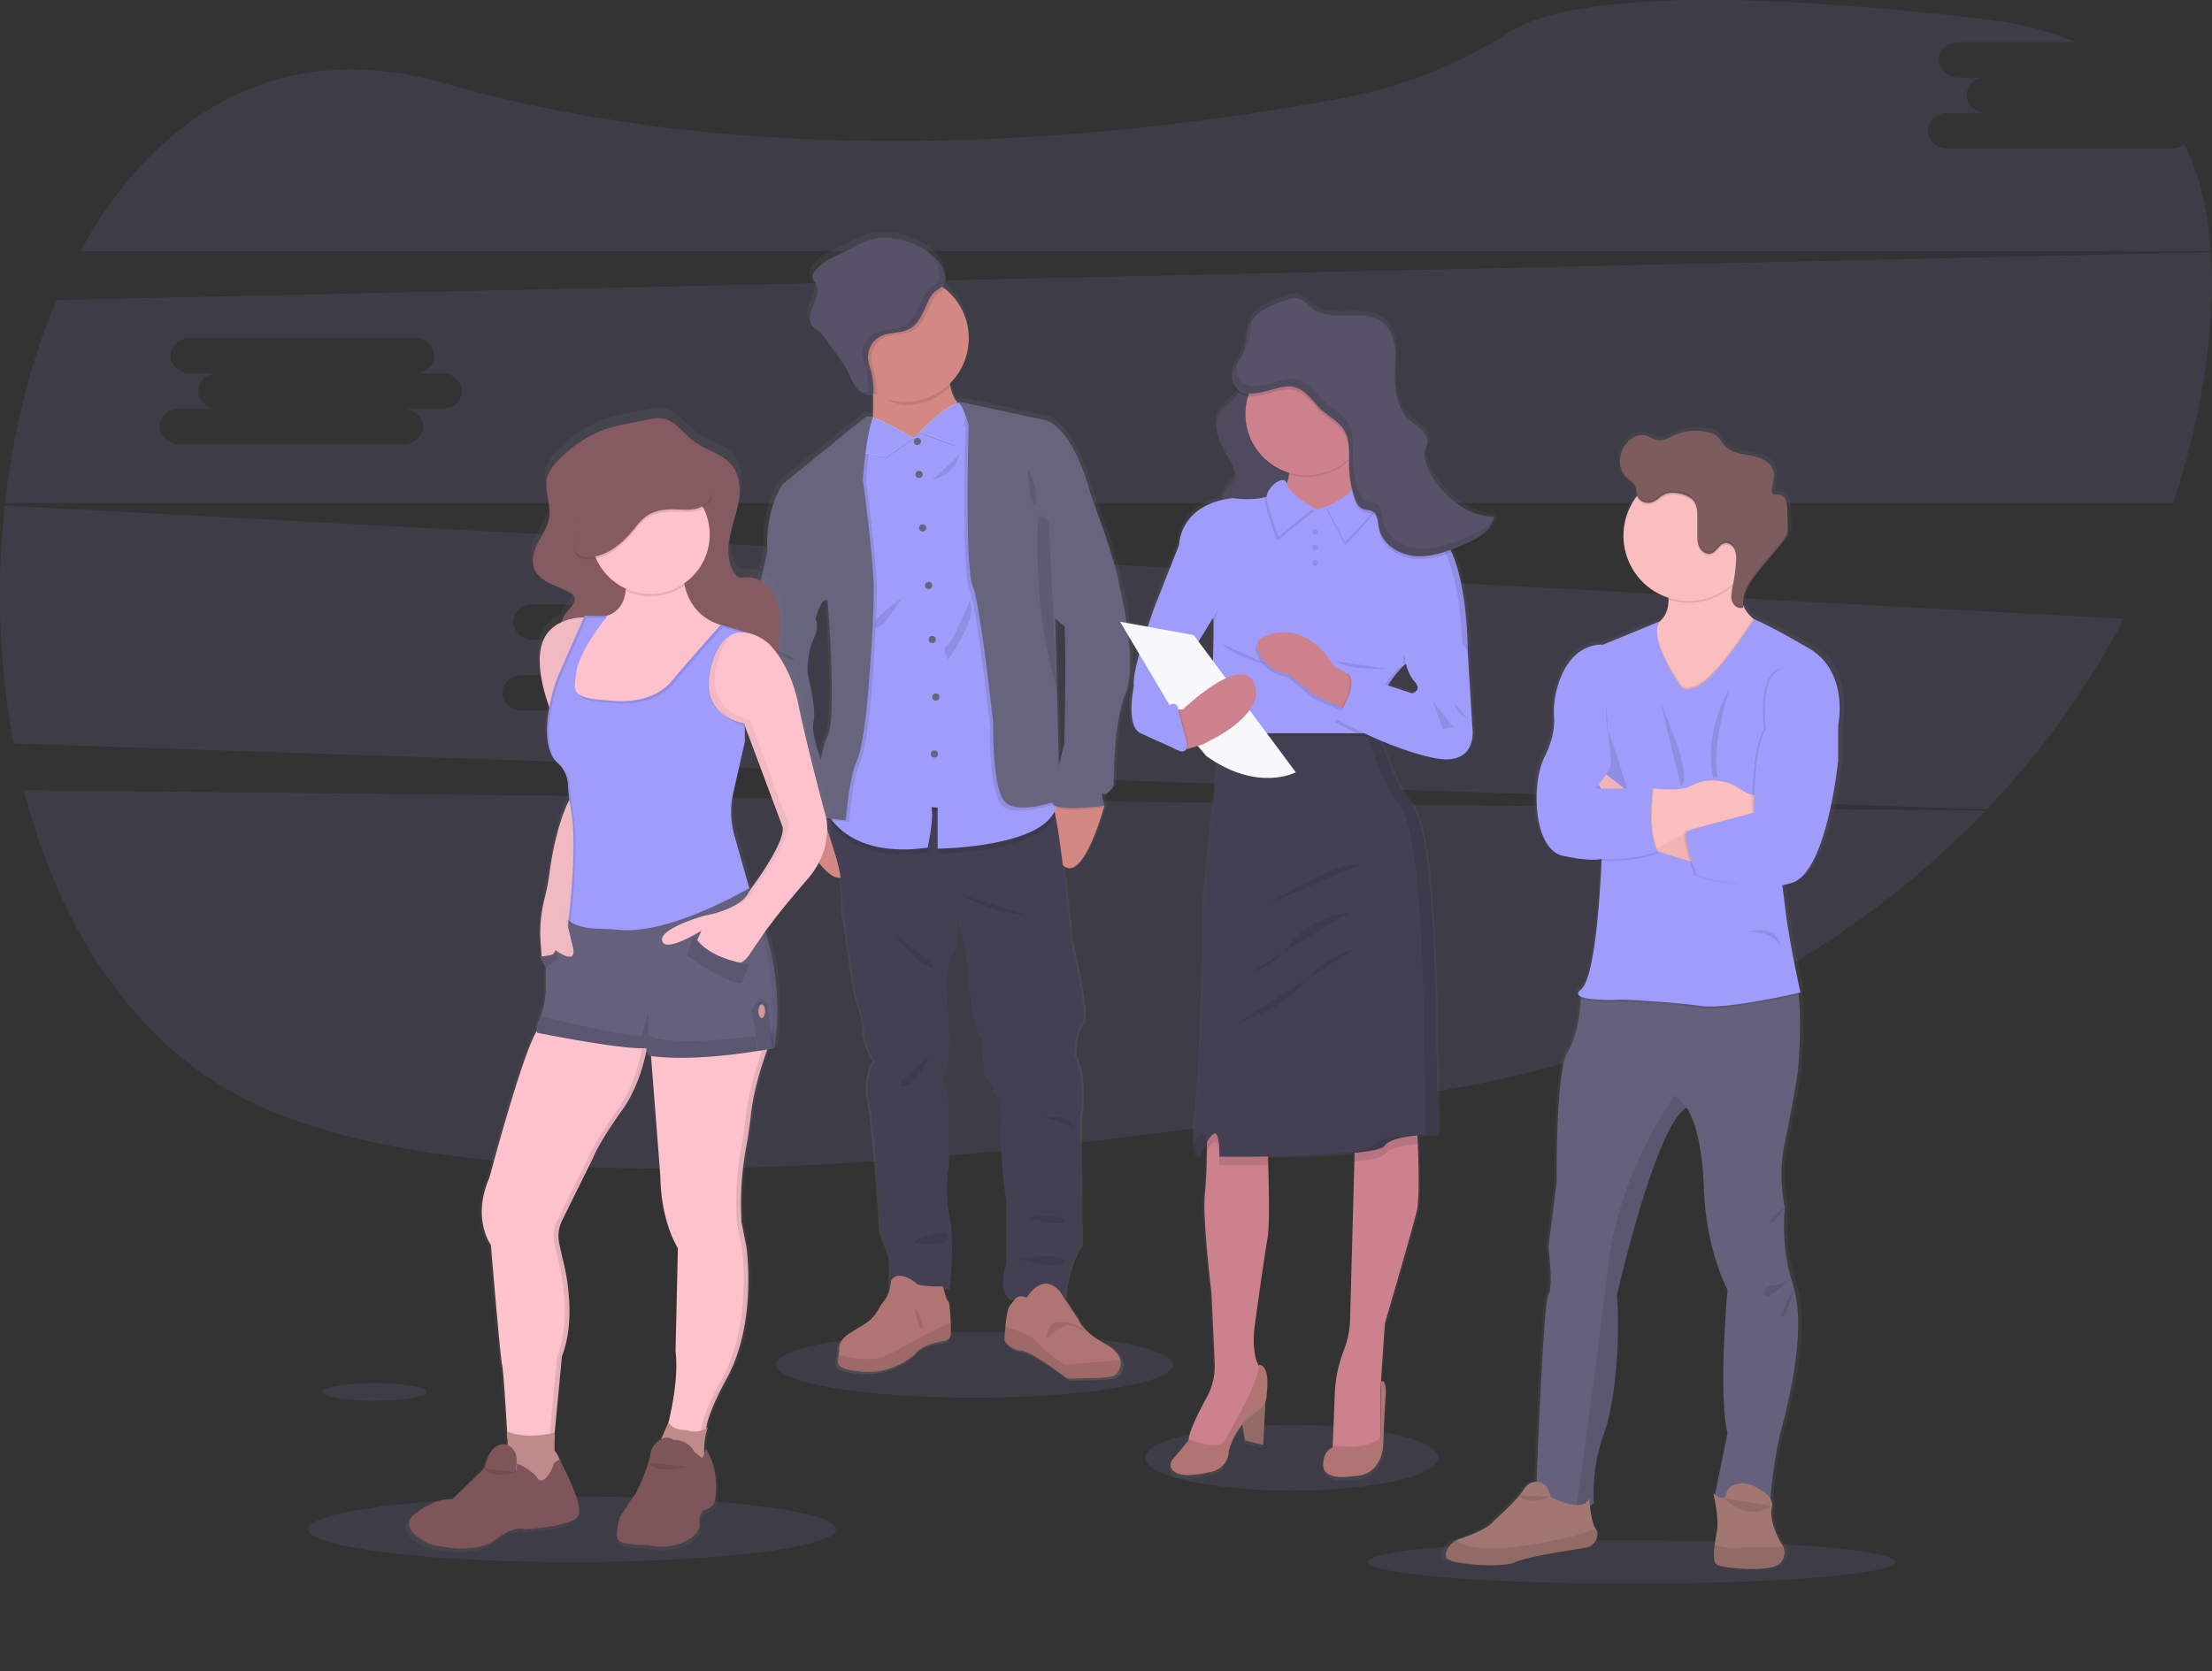 <svg width="1137.68" height="859.71" xmlns="http://www.w3.org/2000/svg" xmlns:xlink="http://www.w3.org/1999/xlink">
    <rect width="100%" height="100%" fill="#333333" stroke="none"/>
    <defs>
        <linearGradient y2="0" x2="0.5" y1="1" x1="0.5" id="1d1d90cb-e8d6-4c10-b901-192027040f7e">
            <stop stop-opacity="0.25" stop-color="gray" offset="0"/>
            <stop stop-opacity="0.12" stop-color="gray" offset="0.54"/>
            <stop stop-opacity="0.1" stop-color="gray" offset="1"/>
        </linearGradient>
        <linearGradient xlink:href="#1d1d90cb-e8d6-4c10-b901-192027040f7e" y2="171.12" x2="703.39" y1="781.93" x1="703.39" id="8425757a-56ab-41b8-890b-c9acfe5ccb1b"/>
        <linearGradient xlink:href="#1d1d90cb-e8d6-4c10-b901-192027040f7e" y2="239.74" x2="876.05" y1="827.31" x1="876.05" id="422858ff-741c-491e-b83f-4f975ae951a6"/>
        <linearGradient xlink:href="#1d1d90cb-e8d6-4c10-b901-192027040f7e" gradientTransform="matrix(-1, 0, 0, 1, 828.87, 0)" y2="229.88" x2="479.8" y1="818.68" x1="479.8" id="cb632b7f-b2f8-40b2-b1bc-4aa48a1a2180"/>
    </defs>
    <title>team spirit</title>
    <g>
        <title>background</title>
        <rect fill="none" id="canvas_background" height="602" width="802" y="-1" x="-1"/>
    </g>
    <g>
        <title>Layer 1</title>
        <path id="svg_1" opacity="0.1" fill="#a09cfb" d="m12.28,406.51c18,70.15 56.11,130.79 116.34,160.18c125.22,61.09 407.45,29.58 618.12,-6.58c109,-18.71 204.74,-70.3 274.33,-143l-1008.79,-10.6z"/>
        <path id="svg_2" opacity="0.1" fill="#a09cfb" d="m1117.05,76.32l-115.59,0c-5.5,0 -10,-4.1 -10,-9.11s4.49,-9.11 10,-9.11l20,0c-5.5,0 -10,-4.1 -10,-9.11s4.49,-9.1 10,-9.1l-14.27,0c-5.5,0 -10,-4.1 -10,-9.11s4.49,-9.11 10,-9.11l60.33,0c-13.39,-5.68 -29,-9.71 -47.06,-11.82c-164.51,-19.27 -223.25,-6.53 -244,6.58a242.11,242.11 0 0 1 -84.55,33.79c-101.5,19.09 -291.32,42.06 -463.37,-7.36c-85.51,-24.55 -149.06,17 -187.16,86.31l1095.74,0c-1.43,-20.16 -5.71,-38.78 -13.57,-55.07a10.48,10.48 0 0 1 -6.5,2.22z"/>
        <path id="svg_3" opacity="0.1" fill="#a09cfb" d="m2.47,260.09a423.94,423.94 0 0 0 4.49,122.39l1014.88,33.84a433.15,433.15 0 0 0 70.51,-98l-1089.88,-58.23zm401.37,87.31l-20,0c5.49,0 10,4.1 10,9.11s-4.5,9.1 -10,9.1l-115.54,0c-5.49,0 -10,-4.09 -10,-9.1s4.5,-9.11 10,-9.11l20,0c-5.49,0 -10,-4.1 -10,-9.11s4.5,-9.11 10,-9.11l-14.29,0c-5.49,0 -10,-4.09 -10,-9.1s4.5,-9.11 10,-9.11l115.59,0c5.5,0 10,4.1 10,9.11s-4.49,9.1 -10,9.1l14.24,0c5.5,0 10,4.1 10,9.11s-4.47,9.11 -10,9.11z"/>
        <path id="svg_4" opacity="0.1" fill="#a09cfb" d="m1137.17,129.8l-1108,24.57c-13.5,31.59 -22.43,67.3 -26.55,104.32l1115.13,0a399,399 0 0 0 16.1,-66.49c3.32,-21.76 4.65,-42.8 3.32,-62.4zm-909.58,80.51l-20,0c5.49,0 10,4.1 10,9.11s-4.5,9.11 -10,9.11l-115.58,0c-5.49,0 -10,-4.1 -10,-9.11s4.5,-9.11 10,-9.11l20,0c-5.49,0 -10,-4.09 -10,-9.1s4.5,-9.11 10,-9.11l-14.29,0c-5.49,0 -10,-4.1 -10,-9.11s4.5,-9.11 10,-9.11l115.59,0c5.5,0 10,4.1 10,9.11s-4.49,9.11 -10,9.11l14.28,0c5.49,0 10,4.1 10,9.11s-4.51,9.1 -10,9.1z"/>
        <ellipse id="svg_5" opacity="0.1" fill="#a09cfb" ry="16.89" rx="75.23" cy="749.94" cx="664.34"/>
        <ellipse id="svg_6" opacity="0.1" fill="#a09cfb" ry="11.14" rx="135.72" cy="803.58" cx="839.15"/>
        <ellipse id="svg_7" opacity="0.1" fill="#a09cfb" ry="16.89" rx="135.72" cy="786.69" cx="294.22"/>
        <ellipse id="svg_8" opacity="0.1" fill="#a09cfb" ry="16.89" rx="102.12" cy="702.14" cx="501.15"/>
        <path id="svg_10" fill="url(#1d1d90cb-e8d6-4c10-b901-192027040f7e)" d="m577.46,300.33c-2.16,-14.54 -15.37,-48.47 -15.37,-48.47l0,0c-0.23,-1 -0.49,-2 -0.78,-3c-9.37,-32.2 -22.34,-35 -22.34,-35l-46.46,-10a3.6,3.6 0 0 1 1,0.93a6.45,6.45 0 0 0 -0.73,0.11a18.2,18.2 0 0 1 -4.07,-8.8c-0.09,-0.48 -0.17,-1 -0.23,-1.49a32.68,32.68 0 0 0 -2.66,-49.13c-0.49,-0.38 -1,-0.75 -1.49,-1.1c2.19,-2.33 2.26,-5.57 0.62,-8.81c-3.66,-7.6 -11.62,-12.41 -19.8,-14.76c-6.25,-1.79 -13,-2.37 -19.22,-0.41c-3.53,1.12 -6.75,3 -10.06,4.67c-6.17,3.08 -13,5.52 -17.61,10.59c-1.08,1.18 -2.08,2.69 -1.76,4.25c0.24,1.16 1.16,2.06 1.75,3.09c1.33,2.31 1,5.22 0.09,7.74s-2.24,4.86 -2.87,7.44s-0.39,5.62 1.55,7.47a32.91,32.91 0 0 0 2.9,2a15.21,15.21 0 0 1 2.77,3.11q2.76,3.7 5.5,7.43a76.54,76.54 0 0 1 6.89,10.47c1.37,2.7 2.43,5.58 4.26,8a11.86,11.86 0 0 0 1.83,1.92l-0.54,-0.21a8.33,8.33 0 0 0 6.11,2.49l0,0c0.1,0 0.19,0 0.28,0a1.68,1.68 0 0 0 1.12,-0.46c0,0.34 0,0.68 0,1c0.11,3.57 0.09,7.37 -0.16,10.94l-0.43,-0.22a3.75,3.75 0 0 0 -4,0.42l-42.77,34.32s-9.3,12.72 -8,34.68l-7.5,32.93s-9.37,27.94 -2.16,47.89s11.39,31.36 11.39,31.36s2.88,22.67 7.21,24.52s6.2,2.85 6.2,2.85l0.86,5.42l0,0s0.29,0.53 0.8,1.42c3.15,5.48 14.82,24.82 21.6,22.75a86.69,86.69 0 0 1 1.1,15.89l6.71,45.05s4.68,12.25 4.39,18.67s5.46,15.57 5.46,15.57a29.75,29.75 0 0 0 -2.88,20.95c2.74,12 6.2,67.28 6.2,67.28l5,13.4l-0.14,15.71a15,15 0 0 1 -3.1,7c-3.24,3.52 -3,7.59 -10.81,12.4s-12.76,6.63 -12.76,13a16.72,16.72 0 0 1 -0.24,2.65c-0.72,4.68 -2.12,7.22 12.24,8.58c16.87,1.6 28.12,-9.4 28.12,-9.4s2.48,-4.5 14.16,-6.32c0,0 4,-0.21 4.21,-3.74c0.08,-1.22 0.06,-3.55 0,-6.12c-0.19,-4.89 -0.66,-10.6 -1.28,-10.88c-0.78,-0.35 -2.14,-5.27 -2.61,-7.05l3.25,0s3,-22.67 0,-37.35s-0.29,-25.09 -0.29,-25.09l-0.58,-38.77s-4,-4.28 -0.86,-11.84s0,-44.9 0,-44.9s1.16,-13.4 4.47,-16.54s0.16,-19.63 0,-20.49l5.9,19.79s2.59,39.34 8.08,46.46l1.58,17.82s11.24,16.4 9.08,25.23s2.31,40.77 2.31,40.77l0,32.65s-5.05,13.11 2,17.82l3,-0.12c-1,0.93 -1.77,2.33 -2.94,3.54c-1.35,1.39 -2.12,6.68 -2.55,11.23c-0.36,3.85 -0.48,7.16 -0.48,7.16s3,4.8 8.65,5.13s24.27,14.49 24.27,14.49s18.39,0 23.15,-1l0.28,-0.07a6.25,6.25 0 0 0 3.59,-2.93a7.5,7.5 0 0 0 0.86,-5.39c-0.59,-2.81 -2.82,-5.89 -7.76,-8.51c-12.29,-6.48 -14.12,-12.55 -14.12,-12.55l-8.07,-12.11l1.15,0s-0.71,-12.83 8.07,-27.23l-0.57,-63.43s3.6,-21.81 -2.59,-33.65c0,0 -0.51,-12.54 3.63,-16.39s-5.51,-42.76 -5.51,-42.76s-2,-20.89 -4.35,-39.95l0,0c9.73,9.23 19.82,-24 21.52,-29.91l0.25,0l-0.11,-0.43c0.07,-0.28 0.11,-0.42 0.11,-0.42l0,0s-2.16,-7.68 -0.58,-6.12s5.48,-4.28 5.48,-4.28s-0.58,-31.79 6.2,-47.81s-3.01,-55.04 -3.01,-55.04zm-29,20.23l0.05,-0.09c1,19.41 -0.19,60.83 -0.19,60.83s-1.34,5.31 -2.77,11.56l-1,-39.35l0,0l-1,-37.07l4.91,4.12zm-124.11,-13.38s4.9,61.29 0,70.13c-1.39,2.52 -2.56,7 -3.53,12.11c-1.62,-4.25 -5.05,-14.23 -3.82,-19.52c1.59,-6.84 -3.17,-24.81 -3.17,-25.23s-0.43,-10 3,-17.32s1.18,-10.49 1.18,-10.49s2.88,-12 6.34,-9.68z"/>
        <path id="svg_11" fill="#d38884" d="m436.29,445.22c-4.27,18.77 -21.25,-9.61 -25.12,-16.42c-0.5,-0.89 -0.78,-1.41 -0.78,-1.41l1.84,-8.63l9.73,-4a27.18,27.18 0 0 1 4.36,2.84c5.33,4.19 13.26,13.08 9.97,27.62z"/>
        <path id="svg_12" fill="#d38884" d="m568.02,414.51s0,0.14 -0.11,0.42c0,0.12 -0.08,0.28 -0.13,0.45c-1.67,5.86 -11.57,38.85 -21.13,29.69c-10.46,-10 -5.38,-33.12 -5.38,-33.12l0.07,0l22,-2.25l4.36,4.48s0,0 0,0l0.32,0.33z"/>
        <path id="svg_13" fill="#444053" d="m555.29,576.86l0.56,63c-8.63,14.3 -7.92,27 -7.92,27l-28.44,1.12c-6.94,-4.67 -2,-17.68 -2,-17.68l0,-32.44s-4.39,-31.69 -2.27,-40.47s-8.91,-25 -8.91,-25l-1.56,-17.69c-5.38,-7.07 -7.93,-46.12 -7.93,-46.12l-5.77,-19.72c0.16,0.85 3.16,17.31 0,20.34s-4.39,16.41 -4.39,16.41s3.11,37.08 0,44.57s0.84,11.75 0.84,11.75l0.57,38.49s-2.69,10.33 0.28,24.9s0,37.08 0,37.08l-30.51,0l0.14,-15.71l-4.94,-13.3s-3.4,-54.9 -6.09,-66.79a29.84,29.84 0 0 1 2.82,-20.8s-5.65,-9.05 -5.37,-15.42s-4.36,-18.52 -4.36,-18.52l-6.58,-44.71a86.86,86.86 0 0 0 -3.26,-25.47c-3.82,-12.74 -9.48,-29.44 -9.48,-29.44l6.39,0.57l32.24,2.87s78.39,-5.27 81.9,-0.89a14.71,14.71 0 0 1 1.48,4.57c3.52,15.81 8.17,65.34 8.17,65.34s9.48,38.63 5.41,42.45s-3.57,16.26 -3.57,16.26c6.1,11.75 2.55,33.45 2.55,33.45z"/>
        <path id="svg_14" fill="#b07473" d="m489.02,686.29c-0.22,3.51 -4.13,3.72 -4.13,3.72c-11.46,1.8 -13.9,6.26 -13.9,6.26s-11,10.93 -27.59,9.34c-14.1,-1.36 -12.73,-3.87 -12,-8.52a17.62,17.62 0 0 0 0.23,-2.62c0,-6.37 4.88,-8.18 12.52,-13s7.43,-8.81 10.61,-12.31s3.51,-10.29 3.51,-10.29c3.6,-6.27 12.73,1 12.73,1c0.43,2.22 14,1.91 14,1.91s1.8,7.22 2.73,7.64c0.61,0.28 1.07,5.94 1.25,10.8c0.1,2.55 0.12,4.86 0.04,6.07z"/>
        <path id="svg_15" opacity="0.1" d="m489.02,686.29c-0.22,3.51 -4.13,3.72 -4.13,3.72c-11.46,1.8 -13.9,6.26 -13.9,6.26s-11,10.93 -27.59,9.34c-14.1,-1.36 -12.73,-3.87 -12,-8.52c6.3,1.56 18.34,3.74 25.37,-0.08c9.77,-5.3 16.78,-9 16.78,-9l15.44,-7.77c0.09,2.53 0.11,4.84 0.03,6.05z"/>
        <path id="svg_16" fill="#b07473" d="m575.39,705.18a6.1,6.1 0 0 1 -3.52,2.91l-0.27,0.07c-4.67,1 -22.72,1 -22.72,1s-18.25,-14.11 -23.77,-14.43s-8.49,-5.1 -8.49,-5.1s0.11,-3.28 0.46,-7.1c0.43,-4.52 1.18,-9.77 2.51,-11.15c2.44,-2.55 3,-6 8.49,-3.82c0,0 7.84,-13.82 17.08,-3.14l9.56,14.5s1.8,6 13.91,12.51c4.84,2.6 7,5.66 7.61,8.45a7.45,7.45 0 0 1 -0.85,5.3z"/>
        <path id="svg_17" opacity="0.1" d="m575.39,705.18c-1.08,0.91 -2.27,1.89 -3.52,2.91l-0.27,0.07c-4.67,1 -22.72,1 -22.72,1s-18.25,-14.11 -23.77,-14.43s-8.49,-5.1 -8.49,-5.1s0.11,-3.28 0.46,-7.1c5.62,1.68 14.13,4.65 16.41,7.85c3.5,4.87 14.13,11.67 14.13,11.67s19.82,-1.91 28.62,-2.17a7.45,7.45 0 0 1 -0.85,5.3z"/>
        <path id="svg_18" fill="#d38884" d="m498.26,211.39l-26.1,27.59s-31.63,-2.33 -26.11,-11.67c2.81,-4.76 3.25,-14.72 3,-23.38c-0.23,-8.35 -1.09,-15.46 -1.09,-15.46s44.36,-22.08 41,-1.49a33.89,33.89 0 0 0 -0.12,11.75c1.89,10.4 9.42,12.66 9.42,12.66z"/>
        <path id="svg_19" opacity="0.1" d="m488.92,186.98a33.89,33.89 0 0 0 -0.12,11.75a32.56,32.56 0 0 1 -23.22,9.69c-6,0 -12.49,-4.93 -17.34,-7.78c-0.23,-8.36 -0.28,-12.17 -0.28,-12.17s44.36,-22.08 40.96,-1.49z"/>
        <path id="svg_20" fill="#d38884" d="m498.26,174.03a32.69,32.69 0 1 1 -12.3,-25.54a32.69,32.69 0 0 1 12.3,25.54z"/>
        <path id="svg_21" opacity="0.1" d="m542.73,419.36c-8.14,19.37 -60.5,19.77 -60.5,19.77l0,-21.12l-3.17,-0.21c1.37,6.05 -1.92,20.8 -1.92,20.8c-41.38,5.84 -51.47,-17.74 -51.47,-17.74l1.44,-8.07l32.24,2.87s78.39,-5.27 81.9,-0.89a14.71,14.71 0 0 1 1.48,4.59z"/>
        <path id="svg_22" fill="#a09cfb" d="m482.23,436.58l0,-21.12l-3.17,-0.2c1.37,6 -1.92,20.8 -1.92,20.8c-31.14,4.39 -44.56,-7.87 -49.29,-14.21a19.35,19.35 0 0 1 -2.18,-3.52l12.64,-71.1l3,-104.64l4.53,-18.36l1.05,-8.81l0,-0.1l0.11,0l3.22,1.38l19.27,8.33l21.89,-16.53l0.32,-0.23l1.09,-0.83l1.81,1.45l4.5,3.61l14.43,93.19s25,71.75 29.68,100.71c0.19,1.16 0.34,2.24 0.46,3.25c3.09,26.44 -61.44,26.93 -61.44,26.93z"/>
        <circle id="svg_23" fill="#67647e" r="1.86" cy="227.09" cx="471.83"/>
        <circle id="svg_24" fill="#67647e" r="1.86" cy="244.07" cx="472.69"/>
        <circle id="svg_25" fill="#67647e" r="1.86" cy="271.56" cx="474.55"/>
        <circle id="svg_26" fill="#67647e" r="1.86" cy="301.17" cx="477.62"/>
        <circle id="svg_27" fill="#67647e" r="1.86" cy="328.97" cx="479.48"/>
        <circle id="svg_28" fill="#67647e" r="1.86" cy="358.58" cx="481.34"/>
        <circle id="svg_29" fill="#67647e" r="1.86" cy="387.87" cx="480.6"/>
        <path id="svg_30" opacity="0.1" d="m448.13,357.57s-2.08,27.23 -5.9,35.15s-5.52,30.14 -5.52,30.14l-8.87,-1a19.35,19.35 0 0 1 -2.18,-3.52l12.64,-71.1l3,-104.64l4.54,-18.37l1.05,-8.81l0.12,-0.05a3.58,3.58 0 0 1 3.16,0.05l0.42,0.22q-0.19,0.54 -0.36,1.11c-3.46,10.83 -4.75,30.79 -4.75,30.79s5,36.51 5.52,53.49s-2.87,56.54 -2.87,56.54z"/>
        <path id="svg_31" opacity="0.1" d="m426.32,417.63a5.13,5.13 0 0 1 -0.34,0.66c-3.44,5.81 -12.16,9.5 -14.81,10.51c-0.5,-0.89 -0.78,-1.41 -0.78,-1.41l1.84,-8.63l9.73,-4a27.18,27.18 0 0 1 4.36,2.87z"/>
        <path id="svg_32" fill="#67647e" d="m402.75,278.67l-8.07,4.81l-7.35,32.69s-9.2,27.73 -2.13,47.54s11.18,31.15 11.18,31.15s2.83,22.5 7.08,24.34s6.08,2.83 6.08,2.83l0.85,5.38s11.52,-3.91 15.59,-10.8s-3,-24 -3,-24s-6.08,-14.58 -4.52,-21.37s-3.12,-24.62 -3.12,-25s-0.42,-9.91 3,-17.2s1.14,-10.4 1.14,-10.4l-2.13,-20.8l-14.6,-19.17z"/>
        <path id="svg_33" opacity="0.1" d="m543.4,413.24s-21.37,8.06 -28.16,1s-6.09,-40.19 -6.09,-40.19s-6.5,-61.13 -10.61,-71.17s-2,-82.5 -2,-82.5s-2.76,-9.37 -5.17,-11.82a2.62,2.62 0 0 0 -0.51,-0.41l0.83,0.18l2.9,0.62l4.5,3.61l14.43,93.19s25,71.75 29.68,100.71l0.2,6.78z"/>
        <path id="svg_34" opacity="0.1" d="m568.02,415.36l-0.24,0c-2.69,0.35 -26.43,3.22 -26.53,-1.72a14.47,14.47 0 0 1 0.09,-1.71l22,-2.25l4.36,4.48s0,0 0,0c0.08,0.29 0.14,0.54 0.2,0.74l0.12,0.46z"/>
        <path id="svg_35" fill="#67647e" d="m545.24,245.93l15.6,8.14s13,33.66 15.08,48.09c0,0 9.63,38.66 3,54.56s-6.08,47.46 -6.08,47.46s-3.82,5.8 -5.38,4.25s0.57,6.08 0.57,6.08s-26.67,3.54 -26.78,-1.7s6.12,-30.28 6.12,-30.28s1.7,-59.57 -0.71,-68.91s-1.42,-67.69 -1.42,-67.69z"/>
        <path id="svg_36" opacity="0.1" d="m498.69,309.38s-8.78,21.5 -11.61,22.92s0.57,7.07 0.57,7.07s15.99,-22.35 11.04,-29.99z"/>
        <path id="svg_37" opacity="0.1" d="m493.45,233.96c0.1,-0.41 -10.47,10.37 -13.3,12s10.33,-0.1 13.3,-12z"/>
        <path id="svg_38" opacity="0.1" d="m464.02,307.68s-16.13,10.43 -14,14.56s14,-14.56 14,-14.56z"/>
        <path id="svg_39" opacity="0.1" d="m493.31,459.93s13.73,8.83 35.09,11l-35.09,-11z"/>
        <path id="svg_40" opacity="0.1" d="m460.34,481.16s12.73,16 18.54,16.41s-18.54,-16.41 -18.54,-16.41z"/>
        <path id="svg_41" opacity="0.1" d="m478.17,543.86c-0.57,0.28 -7.22,14.43 -14,14.86s14,-14.86 14,-14.86z"/>
        <path id="svg_42" opacity="0.1" d="m537.17,574.86s12.62,-2.83 15.43,6.22c0,-0.03 -0.85,-2.86 -15.43,-6.22z"/>
        <path id="svg_43" opacity="0.1" d="m528.68,626.62s15.29,-3.12 18.54,1.13s-18.54,-1.13 -18.54,-1.13z"/>
        <path id="svg_44" opacity="0.1" d="m485.43,633.86c0,0.14 -15.56,3.12 -15,5.1s16.6,1.7 17.17,-1.42a3,3 0 0 0 -2.17,-3.68z"/>
        <path id="svg_45" opacity="0.1" d="m523.59,647.28s25.57,-3.12 24,2.26s-24,-2.26 -24,-2.26z"/>
        <path id="svg_46" opacity="0.1" d="m389.73,332.3c0.14,0.42 16.84,2.69 19.1,8.07c0,0 -16.41,-7.65 -19,-7.65"/>
        <path id="svg_47" opacity="0.1" d="m413.22,376.02s-13.87,4.39 -12.88,11s-1.41,-3.06 12.88,-11z"/>
        <path id="svg_48" opacity="0.1" d="m406.76,409.7s5.05,-6.93 9.86,-5.66s-9.86,5.66 -9.86,5.66z"/>
        <path id="svg_49" opacity="0.1" d="m485.96,148.49a7.87,7.87 0 0 1 -1.62,1.21c-4,2.33 -5.1,5.92 -7,10.06c-1.77,3.79 -3.72,7.8 -7.29,9.95c-4.61,2.78 -10.68,1.76 -15.47,4.18a12,12 0 0 0 -6.4,11.83a34.12,34.12 0 0 0 1.36,5.42a38.65,38.65 0 0 1 1.46,11.77a2,2 0 0 1 0,0.35a32.68,32.68 0 1 1 35,-54.77l-0.04,0z"/>
        <path id="svg_50" fill="#585268" d="m485.11,138.65c-3.59,-7.54 -11.4,-12.32 -19.43,-14.65c-6.13,-1.77 -12.79,-2.35 -18.87,-0.4c-3.47,1.1 -6.62,3 -9.87,4.63c-6.06,3.06 -12.72,5.48 -17.28,10.51c-1.07,1.17 -2,2.67 -1.73,4.22c0.23,1.15 1.13,2 1.71,3.06c1.31,2.3 1,5.19 0.09,7.69s-2.2,4.82 -2.82,7.39s-0.38,5.58 1.52,7.41c0.85,0.81 1.94,1.32 2.86,2a15.05,15.05 0 0 1 2.71,3.08l5.4,7.38a74.85,74.85 0 0 1 6.76,10.39c1.34,2.68 2.38,5.54 4.18,7.93s4.6,4.31 7.58,4.05a1.47,1.47 0 0 0 1.2,-0.57a1.58,1.58 0 0 0 0.15,-0.75a38.38,38.38 0 0 0 -1.43,-11.73a33.85,33.85 0 0 1 -1.36,-5.42a12.05,12.05 0 0 1 6.4,-11.83c4.8,-2.42 10.87,-1.4 15.47,-4.17c3.58,-2.16 5.53,-6.17 7.29,-10c1.93,-4.14 3,-7.73 7,-10.06s4.46,-6.19 2.47,-10.16z"/>
        <path id="svg_51" opacity="0.1" d="m470.47,672.92s5,6.37 3.7,10s-3.7,-10 -3.7,-10z"/>
        <path id="svg_52" opacity="0.1" d="m538.12,688.86s1.11,-8.54 5.56,-8.62s4.67,-0.46 8.07,0.85s6.59,3.34 5.57,3.64s-5.85,-4.88 -10.81,-2.23a35.72,35.72 0 0 0 -8.39,6.36z"/>
        <path id="svg_53" opacity="0.1" d="m455.55,235.74l14,-9.81s-20.48,-12.1 -22.92,-10.4s-4.12,17 -4.12,17l13.04,3.21z"/>
        <path id="svg_54" fill="#e1e7ef" d="m455.49,235.11l14,-10s-20.48,-12.1 -22.92,-10.4s-4.12,17.84 -4.12,17.84l13.04,2.56z"/>
        <path id="svg_55" fill="#a09cfb" d="m455.49,235.11l14,-10s-20.48,-12.1 -22.92,-10.4s-4.12,17.84 -4.12,17.84l13.04,2.56z"/>
        <path id="svg_56" fill="#67647e" d="m448.89,214.79l-0.42,-0.21a3.63,3.63 0 0 0 -3.93,0.41l-42,34.07s-9.13,12.63 -7.86,34.42l24.77,35.09s2.83,-11.88 6.22,-9.62c0,0 4.81,60.85 0,69.62s-6.93,41.6 -6.93,41.6l16.27,1.84s1.7,-22.22 5.52,-30.14s5.9,-35.15 5.9,-35.15s3.44,-39.56 2.87,-56.54s-5.52,-53.49 -5.52,-53.49s1.39,-21.4 5.11,-31.9z"/>
        <path id="svg_57" opacity="0.1" d="m490.73,229.54l-17.45,-6.46s22.22,-24.34 25,-10.84l-7.55,17.3z"/>
        <path id="svg_58" fill="#e1e7ef" d="m490.73,228.69l-17.45,-6.46s22.22,-24.34 25,-10.84l-7.55,17.3z"/>
        <path id="svg_59" fill="#a09cfb" d="m490.73,228.69l-17.45,-6.46s22.22,-24.34 25,-10.84l-7.55,17.3z"/>
        <path id="svg_60" opacity="0.1" d="m490.16,207.98a1,1 0 0 1 0.72,0.16l-0.72,-0.16z"/>
        <path id="svg_61" fill="#67647e" d="m491.84,206.29l46.3,10s12.74,2.83 21.94,34.81s-12.6,71.16 -12.6,71.16l-4.81,-4.09l2.41,93.39s-21.37,8.06 -28.16,1s-6.08,-40.22 -6.08,-40.22s-6.51,-61.12 -10.62,-71.17s-2,-82.49 -2,-82.49s-3.78,-12.95 -6.38,-12.39z"/>
        <path id="svg_62" opacity="0.1" d="m534.2,265.8c-0.65,0.6 -1.41,28.86 1.42,50.37a274.5,274.5 0 0 0 8,38.77l-4.2,-86.17s-3.24,-4.81 -5.22,-2.97z"/>
        <path id="svg_63" opacity="0.1" d="m528.54,241.46c1.13,0.71 6.09,12.45 3.82,17.26s-3.82,-17.26 -3.82,-17.26z"/>
        <path id="svg_64" opacity="0.1" d="m484.84,138.65a25.56,25.56 0 0 0 -10.18,-10.66a24.21,24.21 0 0 1 7.63,9c2,4 1.41,8 -2.48,10.19s-5.1,5.92 -7,10.06c-1.77,3.79 -3.72,7.8 -7.3,10c-4.6,2.78 -10.67,1.75 -15.47,4.17a12.08,12.08 0 0 0 -6.4,11.84a34,34 0 0 0 1.37,5.41a38.68,38.68 0 0 1 1.46,11.77a1.58,1.58 0 0 1 -0.16,0.75a1.43,1.43 0 0 1 -1.19,0.57a6.89,6.89 0 0 1 -3.49,-0.65a8.12,8.12 0 0 0 6,2.35a1.18,1.18 0 0 0 1.34,-1.32a38.37,38.37 0 0 0 -1.45,-11.77a32.85,32.85 0 0 1 -1.37,-5.42a12.05,12.05 0 0 1 6.4,-11.83c4.8,-2.42 10.87,-1.4 15.47,-4.17c3.58,-2.16 5.53,-6.17 7.29,-10c1.93,-4.14 3,-7.73 7,-10.06s4.53,-6.26 2.53,-10.23z"/>
        <path id="svg_65" fill="url(#8425757a-56ab-41b8-890b-c9acfe5ccb1b)" d="m769.71,264.23c-13.78,-0.27 -25.94,-10 -32.83,-21.89a22,22 0 0 1 -3.32,-9.37a10.82,10.82 0 0 1 0.38,-2.24a23.24,23.24 0 0 0 1,-3.43a6,6 0 0 0 0,-1.4s0,0 0,-0.08c0.33,-2.53 -1.16,-5 -3,-6.73s-4.15,-3 -6.07,-4.72c-5.92,-5.2 -7.72,-13.54 -7.83,-21.48l0,-0.42c0.07,-3.4 0.34,-6.81 0.31,-10.21a42.93,42.93 0 0 0 -0.25,-5.78c-0.57,-4.81 -2.4,-9.71 -6.18,-12.78c-9.86,-8 -26.44,0.33 -36.65,-7.23c-2.48,-1.85 -4.49,-4.58 -7.5,-5.3c-2.27,-0.55 -4.63,0.19 -6.85,0.93c-7.52,2.48 -15.91,5.74 -18.85,13c-1.68,4.17 -1.21,8.93 -2.75,13.15c-1,2.83 -2.91,5.26 -4.3,7.94a12.43,12.43 0 0 0 -1.6,6.63a7.48,7.48 0 0 0 0.49,3.53a9,9 0 0 0 2.45,3.51a11.65,11.65 0 0 1 -1.46,2.34c-1.92,2.35 -4.87,4 -6.87,6.34c-3.7,4.29 -3.56,10.12 -1.74,15.16s5.11,9.63 7.38,14.54c1,2.13 1.76,4.51 0.75,6.63c-0.71,1.47 -2.18,2.59 -3.32,3.86a12.13,12.13 0 0 0 -3,6.7c-22.51,5.14 -22.53,23.23 -22.53,23.23l0,0l-12.16,30.58s-1.95,5.15 -4.24,11.95l-14.39,-2.58l10,16.74c-1.89,6.82 -3.23,13.14 -2.79,16.32c0,0 -4.47,21 3.48,24.67l17.54,7.89a10.39,10.39 0 0 0 2.43,1.09l0.71,0.32a1.88,1.88 0 0 0 1.64,0l0.05,0l0.19,0a2.36,2.36 0 0 0 1,-0.15a2,2 0 0 0 0.88,-0.95a0.3,0.3 0 0 1 0,-0.1l5.25,-1.52l4.45,5.27c2,1.41 4,2.63 5.89,3.73l-6.89,68.42s-1.11,91 -4.47,111.74c-1.24,7.68 -1.25,12.92 -0.78,16.48l-0.13,0.22c0.83,5.85 3,7 3,7l0,-0.08a0.65,0.65 0 0 0 0.13,0.08a58.91,58.91 0 0 1 3.6,-7.72c0,0.49 0,1 0,1.5c-0.07,7.72 -0.31,18.53 -1.11,25.56c-1.36,12 3.48,51.55 3.48,51.55l1.67,36a33.28,33.28 0 0 1 -4.1,17.54c-4,7.19 -9.11,17.31 -9.48,21.8a4.5,4.5 0 0 0 0,0.73l0,0l-8.58,10.32s-3.35,5.18 4.22,7.27c4.07,1.13 11.09,0 16.73,-1.33a11.18,11.18 0 0 0 8.67,-10.88a38.5,38.5 0 0 1 7.08,-13.59l1.41,8.29l9.44,2.34l1.21,-22.72a10,10 0 0 0 0.65,-4l0,0c1.86,-16.16 -4.38,-14.71 -4.38,-14.71a0.87,0.87 0 0 1 0.3,0.56l-0.3,-0.55l0,0c-3.83,-7.56 -2,-20 -2,-20s5,-36 6.71,-45.51c1.23,-6.72 0.72,-28.72 0.31,-41c0,-0.51 0,-1 -0.05,-1.49c14.64,-0.19 32.58,-0.68 45.17,-1.9l0,1.48l-2.32,85.05a46.69,46.69 0 0 1 -3.26,15.82c0,0.1 -0.07,0.19 -0.11,0.29a69,69 0 0 0 -4.61,22.29l-1.08,27l0,0.75l0,0c-1.88,0.72 -4.85,2.81 -4.93,8.87c-0.13,8.88 15.52,5.92 15.52,5.92c15.64,0 15.77,-16.28 15.77,-16.28s0.49,-14.93 1.24,-24.92s-2.36,-7.79 -2.36,-7.79l-0.24,28.42c0,0.07 0,0.14 0,0.22l0,-24.91l0.24,-3.61l0,-0.1l0,0l0,-0.77l1.97,-29.31s14.41,-48.84 16.64,-58.21c1.59,-6.66 0.93,-26.72 0.41,-37.81c0,-0.51 0,-1 -0.08,-1.47c4.47,-0.4 8.42,-0.44 10,-0.44l0.73,0s-0.74,-78.44 -2.61,-108s-4.84,-56.61 -12.29,-64.75c-4.5,-4.92 -10.77,-20.11 -15,-31.36a156.88,156.88 0 0 0 27.57,9c23.59,4.94 20.36,-15.54 20.36,-15.54l-2.39,-38.73l0.16,0a197.48,197.48 0 0 0 -2.6,-30.28c-1.25,-7.68 -3.16,-15.62 -6.08,-22c2.56,-1 5.09,-2.07 7.57,-3.17c6.41,-2.83 13.63,-6.84 14.55,-13.75l-0.31,0a8.92,8.92 0 0 0 0.24,-1.52zm-146.23,56l0,0c0.05,4 -0.1,10.94 -0.34,18.61l-7.49,-10l7.51,-12.18l0.32,3.57zm100.36,20.31zm3.12,15.13l-12.48,-4a56,56 0 0 1 7.71,-9.54l1.08,-1l-0.39,0.08l0.6,-0.55l0.36,-0.08l-0.57,0.55l0.68,-0.14a21.29,21.29 0 0 0 4.25,8.55c4.48,4.89 -1.23,6.13 -1.23,6.13l-0.01,0z"/>
        <polygon id="svg_66" fill="#a27772" points="651.15 715.66 649.69 743.34 640.38 741.01 638.42 729.5 651.15 715.66"/>
        <polygon id="svg_67" opacity="0.1" points="651.15 715.66 649.69 743.34 640.38 741.01 638.42 729.5 651.15 715.66"/>
        <path id="svg_68" fill="#cc818c" d="m685.32,747.01l14.2,2.94l10.53,-9.3l0,-26.21l0.24,-3.58l0,-0.11l0,0l0,-0.76l1.96,-29.13s14.21,-48.49 16.42,-57.8c1.56,-6.6 0.91,-26.52 0.39,-37.53c-0.21,-4.51 -0.39,-7.53 -0.39,-7.53l-31.35,-7.59l-0.66,24.1l-2.29,84.44a46.79,46.79 0 0 1 -3.21,15.71l-0.11,0.29a68.72,68.72 0 0 0 -4.55,22.12l-1.06,26.85l0,0.74l-0.12,2.35z"/>
        <path id="svg_69" opacity="0.1" d="m710.29,710.01l0,0.74l0,0l0,-0.76l0,0.02z"/>
        <path id="svg_70" opacity="0.1" d="m685.32,747.01l14.2,2.94l10.53,-9.3l0,-2.23a3,3 0 0 1 -1.51,2.4l-0.15,0.09a28.3,28.3 0 0 1 -15.94,3.15l-5.54,-0.47a5.19,5.19 0 0 0 -1.47,0.36l0,0.74l-0.12,2.32z"/>
        <path id="svg_71" fill="#b07473" d="m708.39,741.64l0.15,-0.08a3,3 0 0 0 1.53,-2.6l0.23,-28.21s3.06,-2.19 2.32,7.73s-1.22,24.74 -1.22,24.74s-0.12,16.16 -15.55,16.16c0,0 -15.43,2.94 -15.31,-5.88s6.37,-9.18 6.37,-9.18l5.54,0.48a28.23,28.23 0 0 0 15.94,-3.16z"/>
        <path id="svg_72" fill="#cc818c" d="m611.36,741.01c0.36,6.37 19.1,2.69 19.1,2.69l12.61,-24.48s10.53,-8.09 5.26,-15.19a11.33,11.33 0 0 1 -0.77,-1.21s0,0 -0.05,-0.06l0,0c-0.11,-0.18 -0.21,-0.37 -0.31,-0.57l0,0c-3.78,-7.5 -1.92,-19.8 -1.92,-19.8s4.89,-35.76 6.61,-45.19c1.21,-6.66 0.71,-28.51 0.31,-40.73c-0.16,-5.08 -0.31,-8.49 -0.31,-8.49l-31.11,-8.33s0,3.88 0,9.28c-0.07,7.67 -0.31,18.4 -1.1,25.38c-1.34,11.87 3.43,51.18 3.43,51.18l1.65,35.77a33.13,33.13 0 0 1 -4,17.41c-3.9,7.14 -9,17.2 -9.35,21.65a4.38,4.38 0 0 0 -0.05,0.69z"/>
        <path id="svg_73" opacity="0.1" d="m611.36,741.01c0.36,6.37 19.1,2.69 19.1,2.69l12.61,-24.48s10.53,-8.09 5.26,-15.19a11.33,11.33 0 0 1 -0.77,-1.21c-0.17,3.71 -4.24,13 -4.24,13s-10.41,20.83 -13.72,25.6s-17.69,-0.89 -18.23,-1.09a4.38,4.38 0 0 0 -0.01,0.68z"/>
        <path id="svg_74" fill="#b07473" d="m647.2,702.16s6.16,-1.43 4.32,14.61l0,0a10.33,10.33 0 0 1 -4.87,9.17c-4.41,2.77 -11.21,8.73 -14.65,20.32l0,0a11.08,11.08 0 0 1 -8.55,10.8c-5.56,1.3 -12.49,2.44 -16.5,1.32c-7.47,-2.08 -4.16,-7.22 -4.16,-7.22l8.57,-10.17s14.94,5.88 18.24,1.1s13.72,-25.59 13.72,-25.59s5.71,-12.99 3.88,-14.34z"/>
        <path id="svg_75" opacity="0.1" d="m697.32,573.38l-0.66,24.1c8.35,-0.81 14.33,-1.94 15.35,-3.53c2.21,-3.42 10.23,-4.86 17.05,-5.45c-0.21,-4.51 -0.39,-7.53 -0.39,-7.53l-31.35,-7.59z"/>
        <path id="svg_76" opacity="0.1" d="m620.78,591.86a11.44,11.44 0 0 1 3.43,-4.14c3.3,-1.83 2.94,11.76 2.94,11.76s11,0.1 25.05,-0.08c-0.16,-5.08 -0.31,-8.5 -0.31,-8.5l-31.11,-8.32s0.06,3.86 0,9.28z"/>
        <path id="svg_77" fill="#444053" d="m617.23,595.08s3.68,-10 7,-11.78s2.94,11.75 2.94,11.75s80.82,0.74 84.86,-5.51s27.55,-5.88 27.55,-5.88s-0.73,-77.88 -2.57,-107.26s-4.77,-56.21 -12.12,-64.29c-4.75,-5.23 -11.51,-22.15 -15.69,-33.43c-2.27,-6.16 -3.78,-10.65 -3.78,-10.65l-77.14,4.4l-0.63,6.25l-8.19,81.92s-1.1,90.37 -4.41,110.94s2.18,23.54 2.18,23.54z"/>
        <g id="svg_78" opacity="0.1">
            <path id="svg_79" d="m705.75,589.54c4,-6.24 27.55,-5.88 27.55,-5.88s-0.73,-77.88 -2.57,-107.26s-4.77,-56.21 -12.12,-64.29c-4.77,-5.25 -11.51,-22.15 -15.69,-33.43c-1.91,-5.18 -3.28,-9.17 -3.66,-10.31l6,-0.34s1.51,4.49 3.79,10.65c4.18,11.28 10.93,28.2 15.68,33.43c7.35,8.08 10.29,34.9 12.12,64.29s2.58,107.26 2.58,107.26s-23.51,-0.36 -27.56,5.88c-3.45,5.33 -62.92,5.58 -80.18,5.53c22.15,-0.05 70.94,-0.71 74.06,-5.53z"/>
            <path id="svg_80" d="m617.95,583.3c1.49,-0.83 2.23,1.47 2.6,4.26a57.68,57.68 0 0 0 -3.47,7.52s-2.13,-1.15 -3,-7c1.22,-2.09 2.57,-4.06 3.87,-4.78z"/>
        </g>
        <path id="svg_81" fill="#585268" d="m641.07,179.6c-5.34,7.28 0.06,17.63 -5.67,24.71c-1.89,2.34 -4.8,4 -6.77,6.3c-3.65,4.26 -3.51,10.05 -1.72,15.05s5,9.56 7.28,14.44c1,2.11 1.74,4.48 0.74,6.58c-0.7,1.46 -2.15,2.57 -3.28,3.83c-3.68,4.11 -3.78,9.82 -1.8,14.66s5.76,9 9.49,13.1c1.47,1.61 3.33,3.39 5.78,3.34a8,8 0 0 0 3.63,-1.19a37,37 0 0 0 16.84,-48.29c-3.1,-7.43 -8.27,-14.55 -8.32,-22.4c0,-6.23 3.2,-12.18 3.77,-18.38c0.69,-7.54 -3.77,-19.51 -12.87,-22.8c0.6,4.84 -4.39,7.31 -7.1,11.05z"/>
        <path id="svg_82" opacity="0.1" d="m641.07,179.6c-5.34,7.28 0.06,17.63 -5.67,24.71c-1.89,2.34 -4.8,4 -6.77,6.3c-3.65,4.26 -3.51,10.05 -1.72,15.05s5,9.56 7.28,14.44c1,2.11 1.74,4.48 0.74,6.58c-0.7,1.46 -2.15,2.57 -3.28,3.83c-3.68,4.11 -3.78,9.82 -1.8,14.66s5.76,9 9.49,13.1c1.47,1.61 3.33,3.39 5.78,3.34a8,8 0 0 0 3.63,-1.19a37,37 0 0 0 16.84,-48.29c-3.1,-7.43 -8.27,-14.55 -8.32,-22.4c0,-6.23 3.2,-12.18 3.77,-18.38c0.69,-7.54 -3.77,-19.51 -12.87,-22.8c0.6,4.84 -4.39,7.31 -7.1,11.05z"/>
        <path id="svg_83" opacity="0.1" d="m700.29,444.41c-10.69,0.56 -20.75,5.16 -30.11,10.36s-18.42,11.09 -28.49,14.78"/>
        <path id="svg_84" opacity="0.1" d="m693.65,469.6a44.07,44.07 0 0 0 -27.75,13.5c-2.6,2.75 -4.84,5.83 -7.55,8.47a33.54,33.54 0 0 1 -14.88,8.43"/>
        <path id="svg_85" opacity="0.1" d="m695.84,488.77a48.52,48.52 0 0 0 -22.32,13.46c-1.64,1.77 -3.13,3.66 -4.77,5.43c-8.85,9.5 -21.35,14.54 -33.42,19.31"/>
        <path id="svg_86" fill="#cc818c" d="m694.93,222.92a219.46,219.46 0 0 0 2.2,25.52c1,6 2.4,11.4 4.41,13.79c5.88,7 -28.65,16.35 -28.65,16.35l-20.39,-15.8s16.16,-14.88 8.63,-29.39s33.8,-10.47 33.8,-10.47z"/>
        <path id="svg_87" opacity="0.1" d="m627.63,378.68l81.55,0c-2.27,-6.16 -3.78,-10.65 -3.78,-10.65l-77.14,4.4l-0.63,6.25z"/>
        <path id="svg_88" fill="#a09cfb" d="m622.38,377.21l87.19,0c-2.45,-8.77 0,-16.88 3.49,-23.12a51.1,51.1 0 0 1 9.13,-11.84l0.6,-0.55l30.44,-6.74l1.64,-0.36s0.25,-55.35 -19.35,-62.95s-31.35,-17.87 -31.35,-17.87l-26.93,8.32l-19.84,-10c-6.37,6.85 -23.27,4.16 -23.27,4.16c-27.67,3.18 -27.67,24 -27.67,24s16.16,37.71 17.39,37.71s-1.47,59.24 -1.47,59.24z"/>
        <path id="svg_89" opacity="0.1" d="m652.48,342.02s-17.78,-3.94 -23.83,-10.83"/>
        <path id="svg_90" opacity="0.1" d="m742.13,321.37l-20.62,16.9a35.13,35.13 0 0 0 0.68,4l0.6,-0.55l30.44,-6.74l-11.1,-13.61z"/>
        <path id="svg_91" opacity="0.1" d="m686.3,371.33s4.51,2.54 11.42,5.88l11.85,0c-2.45,-8.77 0,-16.88 3.49,-23.12l-20.89,-6.76c7.11,6.61 -5.87,24 -5.87,24z"/>
        <path id="svg_92" fill="#a09cfb" d="m618.7,273.62l-12.24,6.61l-12,30.37s-12.49,33.3 -11.27,42.12c0,0 -4.4,20.82 3.43,24.49l20.4,9.24a1.9,1.9 0 0 0 2.45,-2.62c-2.91,-5.51 -6.11,-14.13 -1,-18.87l-5.88,-12.24l21.25,-34.78l7.1,-12l-12.24,-32.32z"/>
        <path id="svg_93" opacity="0.1" d="m645.93,335.07c1.06,4.32 4.64,11 16.49,13.49l13,10.65l13.83,6.27l5.64,2.55l2.39,-17.27l-5.43,-3l-6.33,-3.46s-14.28,-25.87 -36.89,-15a5,5 0 0 0 -2.7,5.77z"/>
        <path id="svg_94" fill="#cc818c" d="m646.67,333.6c1.06,4.33 4.63,11 16.48,13.49l13,10.65l13.84,6.27l5.63,2.55l2.39,-17.27l-5.43,-3l-6.28,-3.43s-14.29,-25.87 -36.9,-14.95a5,5 0 0 0 -2.73,5.69z"/>
        <circle id="svg_95" opacity="0.1" r="31.59" cy="213.73" cx="672.15"/>
        <circle id="svg_96" fill="#cc818c" r="31.59" cy="213" cx="672.15"/>
        <path id="svg_97" opacity="0.1" d="m691.72,280.5l-9.5,-18.46s13.9,-5.62 14.91,-12.13s13.32,7.63 10.66,12.32s-16.07,18.27 -16.07,18.27z"/>
        <path id="svg_98" fill="#a09cfb" d="m691.72,279.03l-9.5,-18.46s13.9,-5.62 14.91,-12.13s13.32,7.64 10.66,12.32s-16.07,18.27 -16.07,18.27z"/>
        <path id="svg_99" fill="#f6f8fb" d="m613.97,326.72l52.49,70.57s-19.35,10.53 -46,-8.32l-11.51,-13.72l-32.86,-55.39l37.88,6.86z"/>
        <path id="svg_100" fill="#cc818c" d="m603.64,365.09l4.78,-0.13s29.2,-28.34 36.37,-14s-18.19,27.74 -18.19,27.74l-7.71,4.16l-10.05,3l-6.43,-8.63l1.23,-12.14z"/>
        <path id="svg_101" opacity="0.1" d="m610.69,380.4c0.44,1.63 0.86,3.43 0.12,4.94a2,2 0 0 1 -0.87,0.95a2.23,2.23 0 0 1 -1,0.14a10.05,10.05 0 0 1 -6.59,-3.26a30.1,30.1 0 0 1 -4.27,-6.18c-1.3,-2.27 -2.65,-4.78 -2.19,-7.36c0.52,-2.81 3,-4.76 5.43,-6.34c4.84,-3.2 5,0.53 6.06,4.65s2.2,8.3 3.31,12.46z"/>
        <path id="svg_102" fill="#a09cfb" d="m609.96,380.4c0.43,1.63 0.86,3.43 0.12,4.94a2,2 0 0 1 -0.87,0.95a2.25,2.25 0 0 1 -1,0.14a10,10 0 0 1 -6.59,-3.26a29.75,29.75 0 0 1 -4.28,-6.18c-1.3,-2.27 -2.65,-4.78 -2.18,-7.36c0.51,-2.81 3,-4.76 5.42,-6.34c4.85,-3.2 5,0.53 6.07,4.65s2.19,8.3 3.31,12.46z"/>
        <polygon id="svg_103" opacity="0.1" points="623.85 317.94 626.29 313.81 624.16 321.48 623.85 317.94"/>
        <path id="svg_104" opacity="0.1" d="m690.03,364.01l5.63,2.55l2.39,-17.27l-5.43,-3c3.75,4.3 0.47,12.25 -2.59,17.72z"/>
        <path id="svg_105" opacity="0.1" d="m712.63,343.96s-18.18,1.11 -25.9,-3.85"/>
        <g id="svg_106" opacity="0.1">
            <path id="svg_107" d="m710.37,355.56a51.18,51.18 0 0 1 9.13,-11.85a24.37,24.37 0 0 1 2.69,-1.46l28.34,-5.82l1.64,-0.36s0.25,-55.35 -19.34,-62.95a117.72,117.72 0 0 1 -30.56,-17.21l2.15,-0.66s11.75,10.28 31.35,17.87s19.34,62.95 19.34,62.95l-2.94,0l-29,5.55s-1.25,1.21 -1.63,1.56a56.2,56.2 0 0 0 -9.27,12.26a30.74,30.74 0 0 0 -2.43,23.24l-3,0c-2.42,-8.77 0.08,-16.88 3.53,-23.12z"/>
            <path id="svg_108" d="m632.97,257.86c0.47,-0.07 0.92,-0.14 1.41,-0.19a50.71,50.71 0 0 0 6,0.49a54.54,54.54 0 0 1 -7.41,-0.3z"/>
            <path id="svg_109" d="m674.54,263.57l-17.94,-9.08a9.48,9.48 0 0 0 1,-0.95l18.72,9.47l-1.78,0.56z"/>
        </g>
        <path id="svg_110" fill="#a09cfb" d="m742.84,319.86l12,14.7l2.45,39.92s3.18,20.32 -20.08,15.42s-50.18,-20.04 -50.18,-20.04s13,-17.39 5.88,-24l33.31,10.78s5.63,-1.23 1.22,-6.12s-5.19,-13.72 -5.19,-13.72l20.59,-16.94z"/>
        <path id="svg_111" opacity="0.1" d="m748.26,362.03l6.61,7.59a9.53,9.53 0 0 1 -6.61,-7.59z"/>
        <polygon id="svg_112" opacity="0.1" points="736.99 360.8 747.28 374.02 742.14 375.25 736.99 360.8"/>
        <path id="svg_113" opacity="0.1" d="m634.42,198.5c-1.13,-2.77 -0.26,-6 1.1,-8.61s3.23,-5.08 4.25,-7.89c1.51,-4.18 1.05,-8.91 2.7,-13c2.91,-7.25 11.18,-10.49 18.59,-13c2.19,-0.73 4.52,-1.46 6.76,-0.92c3,0.71 4.95,3.43 7.4,5.26c10.06,7.5 26.42,-0.76 36.15,7.18c3.72,3 5.53,7.91 6.09,12.68s0,9.61 -0.06,14.42c-0.16,8.42 1.42,17.63 7.72,23.21c1.9,1.68 4.14,2.94 6,4.68s3.32,4.17 3,6.69a23.19,23.19 0 0 1 -1,3.4c-1.25,4.39 0.62,9 2.9,13c6.8,11.77 18.79,21.47 32.38,21.74c-0.91,6.86 -8,10.84 -14.35,13.65c-8,3.59 -16.52,7.11 -25.33,6.66s-18,-6.09 -19.54,-14.77c-0.53,-3 -0.46,-6.61 -3,-8.17c-1.56,-0.95 -3.58,-0.71 -5.26,-1.42c-2.43,-1 -3.63,-3.73 -4.43,-6.24a56.16,56.16 0 0 1 -2.61,-16c-0.11,-6.44 0.74,-13.47 -2.91,-18.77c-3.38,-4.91 -9.38,-7.4 -13.28,-11.91c-3.6,-4.18 -7.51,-9.22 -13.41,-10c-8.16,-1.15 -25.04,9.94 -29.86,-1.87z"/>
        <path id="svg_114" fill="#585268" d="m634.42,197.03c-1.13,-2.77 -0.26,-6 1.1,-8.61s3.23,-5.08 4.25,-7.89c1.51,-4.18 1.05,-8.91 2.7,-13c2.91,-7.26 11.18,-10.5 18.59,-13c2.19,-0.73 4.52,-1.46 6.76,-0.92c3,0.71 4.95,3.43 7.4,5.26c10.06,7.5 26.42,-0.76 36.15,7.18c3.72,3 5.53,7.91 6.09,12.69s0,9.6 -0.06,14.41c-0.16,8.42 1.42,17.63 7.72,23.21c1.9,1.68 4.14,2.94 6,4.68s3.32,4.17 3,6.69a23.19,23.19 0 0 1 -1,3.4c-1.25,4.39 0.62,9 2.9,13c6.82,11.73 18.76,21.46 32.35,21.73c-0.91,6.86 -8,10.84 -14.35,13.66c-8,3.58 -16.52,7.1 -25.33,6.65s-18,-6.09 -19.54,-14.77c-0.53,-3 -0.46,-6.61 -3,-8.17c-1.56,-0.95 -3.58,-0.71 -5.26,-1.42c-2.43,-1 -3.63,-3.73 -4.43,-6.24a56.1,56.1 0 0 1 -2.61,-16c-0.11,-6.44 0.74,-13.47 -2.91,-18.77c-3.38,-4.91 -9.38,-7.4 -13.28,-11.91c-3.6,-4.18 -7.51,-9.22 -13.41,-10c-8.13,-1.14 -25.01,9.97 -29.83,-1.86z"/>
        <path id="svg_115" opacity="0.1" d="m656.84,278.21l18.11,-14.7s-12.4,-6.72 -13.88,-12.45s-11.4,2.72 -10.39,7.86s6.16,19.29 6.16,19.29z"/>
        <path id="svg_116" fill="#a09cfb" d="m657.55,276l18.11,-14.69s-12.4,-6.72 -13.82,-12.45s-11.4,2.72 -10.39,7.86s6.1,19.28 6.1,19.28z"/>
        <circle id="svg_117" opacity="0.1" r="1.44" cy="273.61" cx="676.37"/>
        <circle id="svg_118" opacity="0.1" r="1.44" cy="281.61" cx="676.37"/>
        <circle id="svg_119" opacity="0.1" r="1.44" cy="289.6" cx="676.37"/>
        <g id="svg_120" opacity="0.1">
            <path id="svg_121" d="m641.73,176.61c1.43,-3.93 1.12,-8.34 2.46,-12.3a13.44,13.44 0 0 0 -1.53,2.82c-1.66,4.13 -1.19,8.86 -2.71,13l-0.1,0.24a22.85,22.85 0 0 0 1.88,-3.76z"/>
            <path id="svg_122" d="m755.98,275.6c-8,3.58 -16.52,7.1 -25.33,6.65s-18,-6.09 -19.54,-14.76c-0.53,-3 -0.46,-6.62 -3,-8.18c-1.56,-0.95 -3.58,-0.71 -5.26,-1.42c-2.43,-1 -3.63,-3.73 -4.43,-6.24a56.1,56.1 0 0 1 -2.61,-16c-0.11,-6.43 0.75,-13.46 -2.9,-18.77c-3.39,-4.91 -9.39,-7.39 -13.29,-11.91c-3.6,-4.17 -7.51,-9.22 -13.41,-10c-8.09,-1.1 -25,10 -29.78,-1.82a9.3,9.3 0 0 1 0.31,-6.83c-0.35,0.59 -0.69,1.18 -1,1.78c-1.36,2.66 -2.22,5.85 -1.09,8.62c4.81,11.8 21.69,0.71 29.78,1.82c5.9,0.8 9.81,5.85 13.41,10c3.9,4.52 9.9,7 13.28,11.92c3.66,5.3 2.8,12.33 2.91,18.76a56.1,56.1 0 0 0 2.61,16c0.8,2.52 2,5.22 4.43,6.24c1.68,0.71 3.7,0.48 5.26,1.42c2.58,1.56 2.51,5.21 3,8.18c1.56,8.67 10.74,14.31 19.54,14.76s17.28,-3.06 25.33,-6.65c5.8,-2.58 12.26,-6.15 14,-12c-2.78,3.8 -7.7,6.42 -12.22,8.43z"/>
        </g>
        <path id="svg_123" fill="url(#422858ff-741c-491e-b83f-4f975ae951a6)" d="m932.71,332.04c-21.17,-12.18 -29.17,-15.18 -29.21,-15.18l-0.44,-0.31a17.61,17.61 0 0 1 -5.33,-6.74a14.07,14.07 0 0 1 0,-1.45a0.61,0.61 0 0 0 0,0.14c0.33,-6.45 4.92,-12.32 9.27,-17.44l11.13,-13.09a12.9,12.9 0 0 0 2.87,-4.54a10.47,10.47 0 0 0 0.3,-2.79c0,-0.38 0,-0.76 0,-1.14c-0.06,-3.25 -0.15,-6.51 -0.27,-9.76c-0.1,-2.84 -0.83,-6.42 -3.67,-7c-1.48,-0.3 -3.44,0.23 -4.22,-1a2.43,2.43 0 0 1 -0.19,-1.69a0.58,0.58 0 0 0 0,0.14l0,-0.16a37.67,37.67 0 0 0 1.05,-6.69a9.12,9.12 0 0 0 -0.46,-3.39c-1.64,-4.71 -7.31,-6.65 -12.32,-7.54s-10.63,-1.65 -13.77,-5.57a40.73,40.73 0 0 0 -2.74,-3.77a10.81,10.81 0 0 0 -5.12,-2.53a29,29 0 0 0 -18.63,1.62c-2.42,1.08 -4.85,2.54 -7.51,2.38s-5.12,-2.08 -7.84,-2.54c-4.4,-0.75 -8.61,2.48 -10.78,6.31a15.43,15.43 0 0 0 -2,7.44l0,0.44l0,0a10.88,10.88 0 0 0 2.86,7.6c1.9,2 4.72,3.32 5.51,5.91c0.32,1.05 0.24,2.19 0.53,3.26a2.91,2.91 0 0 0 0.12,0.39l-0.14,0.19a33,33 0 0 0 -7,20.34a33.76,33.76 0 0 0 23.72,32c0,0.33 0,0.66 0,1c0,4 -1.15,8.17 -4.6,11.2l-29.99,11.98s-18.08,-2.15 -24.6,24.27a45.05,45.05 0 0 0 -1.12,13.4c0.24,4 -0.31,11 -5,20.07c-7.41,14.52 -5.72,47.85 9.44,51.15c14.31,3.12 19.91,1.82 20.5,1.67l0,0.58c-0.24,6.26 -2.51,60.2 -10.76,66.72c-2.28,1.81 -1.86,3 0,3.85c0,0 0,0.35 -0.05,1c-0.25,4 -1.52,19 -7,27.52c-6.41,9.9 -5.74,67 -5.74,67l-4.37,33.66s2.69,20.79 0,24.42c-2.41,3.23 -5.61,80.14 -6.28,96.82l-0.28,0a8.12,8.12 0 0 0 -6.48,4c-3.54,5.75 -15.94,16.38 -15.94,16.38c-2.69,3.82 -12.64,7.48 -17.9,9.2a11.12,11.12 0 0 0 -2,0.88a10.67,10.67 0 0 0 -4.52,4.76a5.11,5.11 0 0 0 -0.48,4c1.34,3.29 29.31,5.61 36.39,2.3c5.56,-2.59 27.6,-6 36.75,-7.34a7.54,7.54 0 0 0 6.54,-6.54a4.31,4.31 0 0 0 -0.84,-3.27a0,0 0 0 0 0,0c-1.75,-2.17 -2.64,-8.1 -3,-12a8.11,8.11 0 0 0 2.06,-1.22a87.85,87.85 0 0 1 5,-35.31c6.74,-17.82 8.76,-50.82 7.08,-72.27c0,0 20.55,-88.44 36.73,-96.69l0,0c0.25,0.32 8.1,10.39 9.1,41.58c1,31.68 12.46,52.47 12.46,52.47s-5.06,53.79 0,73.92l-6.61,31.75c-0.49,-0.41 -0.8,-0.73 -0.8,-0.73s0.2,0.88 0.47,2.29l-0.14,0.68l0.29,0.06c0.75,4 1.86,10.89 1.4,15c-0.26,2.31 -0.91,5.48 -1.35,8.59c-0.7,4.89 -0.89,9.63 1.68,10.67c4.22,1.7 29,4 33.2,-1.44a7.79,7.79 0 0 0 1.22,-8.15a8.25,8.25 0 0 0 -1.22,-2.08s-6.58,-10.75 -4.72,-18.33a5.58,5.58 0 0 0 -0.79,-4.35c0.29,-3.72 1.79,-20.94 5.67,-35.56c4.22,-15.88 13.11,-50.7 6.57,-73.59l0,0q-0.37,-1.35 -0.84,-2.64a98.84,98.84 0 0 1 -3.71,-38.61a78.69,78.69 0 0 1 0,-33.66c4.05,-18.48 6.88,-36.63 6.88,-36.63s2.23,-24.42 0.28,-39.39c0,-0.32 -0.09,-0.64 -0.13,-1l1.06,-0.24s-5.73,-25.41 -7.75,-41.58c-0.48,-3.82 -1.1,-8.65 -1.78,-13.81a35.25,35.25 0 0 0 5.49,-1.37c18.19,-6.27 23.92,-63 23.92,-63l0,-18s6.12,-27.67 -15.11,-39.88zm-135.56,438.24c-0.56,-0.28 -0.89,-0.47 -0.89,-0.47l0,0l0.89,0.47z"/>
        <path id="svg_124" fill="#65617d" d="m921.73,659.57c7.89,22.69 -1.32,59.52 -5.6,76s-5.59,36.18 -5.59,36.18c-16.77,2.63 -28.94,-0.66 -28.94,-0.66l6.91,-33.87c-4.94,-20.06 0,-73.67 0,-73.67s-11.18,-20.72 -12.17,-52.29c-1,-31.07 -8.63,-41.12 -8.87,-41.43l0,0c-15.78,8.22 -35.84,96.36 -35.84,96.36c1.64,21.37 -0.34,54.26 -6.91,72a89,89 0 0 0 -4.93,35.18c-2.3,2 -5.5,2.28 -9,1.72c-9.39,-1.52 -20.65,-9.61 -20.65,-9.61s3.61,-96 6.25,-99.64s0,-24.34 0,-24.34l4.27,-33.54s-0.66,-56.9 5.59,-66.76c5.4,-8.52 6.64,-23.5 6.88,-27.43c0,-0.62 0,-1 0,-1l9.52,-11.4s92.08,-6.91 99,0c1.69,1.69 2.74,5.55 3.36,10.4c1.9,14.92 -0.28,39.25 -0.28,39.25s-2.76,18.09 -6.71,36.5a80.12,80.12 0 0 0 0,33.55a100.43,100.43 0 0 0 3.71,38.5z"/>
        <path id="svg_125" fill="#a27772" d="m915.97,803.77c-4.11,5.43 -28.28,3.13 -32.4,1.44c-2.51,-1 -2.32,-5.77 -1.64,-10.64c0.43,-3.09 1.06,-6.25 1.32,-8.55c0.65,-5.92 -2,-17.93 -2,-17.93s5.42,5.76 6.73,0c0.58,-2.52 2.6,-3.81 4.7,-4.46a12.28,12.28 0 0 1 8.54,0.53c4.27,1.86 11.39,5.81 10.12,11.15c-1.81,7.55 4.6,18.27 4.6,18.27a8.32,8.32 0 0 1 1.2,2.06a7.89,7.89 0 0 1 -1.17,8.13z"/>
        <path id="svg_126" opacity="0.1" d="m915.97,803.77c-4.11,5.43 -28.28,3.13 -32.4,1.44c-2.51,-1 -2.32,-5.77 -1.64,-10.64c2.6,1.22 7,2.23 14.37,1.55a40.54,40.54 0 0 1 5.17,-0.16a120.23,120.23 0 0 0 15.7,-0.32a7.89,7.89 0 0 1 -1.2,8.13z"/>
        <path id="svg_127" opacity="0.1" d="m831.62,666.15c1.64,21.37 -0.34,54.26 -6.91,72a89,89 0 0 0 -4.93,35.18c-2.3,2 -5.5,2.28 -9,1.72c2,-13.87 10.44,-73.63 15.85,-120.85c6.17,-53.77 35,-90.76 35,-90.76l5.75,6.33c-15.7,8.24 -35.76,96.38 -35.76,96.38z"/>
        <path id="svg_128" fill="#fbbebe" d="m906.1,320.51l-4,19.73l-19.67,33.05l-24.25,-10.36s-33,-34.53 -12.25,-39.46a18.36,18.36 0 0 0 6.88,-3.06c4.07,-3.07 5.35,-7.53 5.37,-11.9a36.48,36.48 0 0 0 -3.34,-14.14l42.42,-13.32a68.09,68.09 0 0 0 -3,17.18c-0.33,11.56 4,17.25 7.49,20a12.74,12.74 0 0 0 4.35,2.28z"/>
        <path id="svg_129" opacity="0.1" d="m897.22,281.05a68.09,68.09 0 0 0 -3,17.18a32.29,32.29 0 0 1 -2.47,2.63a33.56,33.56 0 0 1 -33.54,7.65a36.48,36.48 0 0 0 -3.37,-14.14l42.38,-13.32z"/>
        <path id="svg_130" fill="#fbbebe" d="m902.09,275.62a33.55,33.55 0 1 1 -33.55,-33.54a33.39,33.39 0 0 1 33.55,33.54z"/>
        <path id="svg_131" opacity="0.1" d="m906.1,320.51l-4,19.73l-19.67,33.05l-24.25,-10.36s-33,-34.53 -12.25,-39.46a18.36,18.36 0 0 0 6.88,-3.06c-3.74,10.28 11.7,31.67 11.7,31.67c1.8,2.65 5.92,1 5.92,1c9.95,-1.51 28.26,-30.12 31.25,-34.88a12.74,12.74 0 0 0 4.42,2.31z"/>
        <path id="svg_132" opacity="0.1" d="m925.09,511.79c-5.84,1.33 -38.15,8.48 -50.4,6.69c-13.48,-2 -39.69,-3.28 -39.69,-3.28s-16.69,0.9 -21.83,-1.45c0,-0.62 0,-1 0,-1l9.52,-11.4s92.08,-6.91 99,0c1.73,1.73 2.78,5.59 3.4,10.44z"/>
        <path id="svg_133" fill="#a09cfb" d="m864.5,353.07s-17.35,-24 -10.81,-33.4l-29.31,12s-17.64,-2.14 -24,24.19a45.81,45.81 0 0 0 -1.09,13.36c0.24,4 -0.3,11 -4.83,20c-7.23,14.47 -5.59,47.69 9.21,51s20.05,1.64 20.05,1.64s-2,60.18 -10.52,67.09s21.8,5.26 21.8,5.26s26.21,1.32 39.7,3.29s51.3,-6.91 51.3,-6.91s-5.59,-25.32 -7.57,-41.43s-6.59,-50.43 -6.59,-50.43l33.54,-45.44s5.92,-27.46 -14.8,-39.63s-28.51,-15.15 -28.51,-15.15s-20.82,33.9 -31.67,35.54c0.02,0 -4.1,1.66 -5.9,-0.98z"/>
        <path id="svg_134" opacity="0.1" d="m826.02,362.6s-0.32,10.86 1.65,15.13s9.21,28 9.21,28l-16.45,0s8.88,-9.54 8.23,-14.15s-2.64,-28.98 -2.64,-28.98z"/>
        <path id="svg_135" fill="#fbbebe" d="m874.7,444.49s-36.32,-8.88 -39.7,-16.44s-12.71,-24.49 -12.71,-24.49l3.83,-5.16l17.66,13.86s21,16.77 30.92,18.42s0,13.81 0,13.81z"/>
        <path id="svg_136" opacity="0.05" d="m874.7,444.49s-36.32,-8.88 -39.7,-16.44s-12.71,-24.49 -12.71,-24.49l3.83,-5.16l17.66,13.86s21,16.77 30.92,18.42s0,13.81 0,13.81z"/>
        <path id="svg_137" fill="#fbbebe" d="m906.1,401.74l0,19.7l-3.16,0a92.07,92.07 0 0 0 -44.72,11.58l-5.94,3.29l-1.59,0.89l-10.2,-23l9.54,-8.55l0.49,0c2.33,0.23 12.42,1.07 16.7,-0.37c4.06,-1.38 9.1,-5.75 21.06,-2.7c5.89,1.51 10.93,8.11 16.64,6.05l1.18,-6.89z"/>
        <path id="svg_138" opacity="0.1" d="m937.84,365.86l6.57,7.4l0,17.93s-5.59,56.56 -23.34,62.81s-49.46,-3.62 -49.46,-3.62s-8.19,-21.7 -4.36,-23s33.85,-9.24 33.85,-9.24s-0.42,-33.18 6.15,-43.05c0,0 -4.27,-30.91 10.53,-31.57s20.06,22.34 20.06,22.34z"/>
        <path id="svg_139" fill="#a09cfb" d="m938.84,365.86l6.58,7.4l0,17.93s-5.59,56.56 -23.35,62.81s-49.46,-3.62 -49.46,-3.62s-8.19,-21.7 -4.35,-23s33.85,-9.24 33.85,-9.24s-0.43,-33.18 6.15,-43.05c0,0 -4.28,-30.91 10.52,-31.57s20.06,22.34 20.06,22.34z"/>
        <path id="svg_140" opacity="0.1" d="m892.89,289.86a13.22,13.22 0 0 0 -0.75,-6.41c-0.93,-2 -3.1,-3.51 -5.22,-3c-2.81,0.66 -4,4.32 -6.78,5.2c-2.33,0.74 -4.87,-0.91 -6,-3.08s-1.14,-4.72 -1.14,-7.16c0,-2.74 0,-5.49 0,-8.24c0,-3 -0.1,-6.22 -1.94,-8.57c-2.29,-2.92 -7.68,-4.2 -11.28,-4.08a9.57,9.57 0 0 0 -6.44,2.59c-1.92,1.64 -4.15,2.84 -6.77,2.41a5.83,5.83 0 0 1 -4.72,-4.08l0,-0.1a33.54,33.54 0 1 1 49.86,44.52a90.43,90.43 0 0 0 1.18,-10z"/>
        <path id="svg_141" fill="#7c5c5c" d="m846.57,258.55a5.88,5.88 0 0 1 -4.73,-4.09c-0.27,-1.06 -0.2,-2.19 -0.51,-3.24c-0.77,-2.59 -3.53,-3.93 -5.38,-5.9c-3.7,-3.93 -3.46,-10.39 -0.84,-15.12c2.12,-3.81 6.22,-7 10.52,-6.28c2.66,0.46 5,2.35 7.66,2.53s5,-1.29 7.33,-2.37a27.62,27.62 0 0 1 18.22,-1.62a10.5,10.5 0 0 1 5,2.53a43.75,43.75 0 0 1 2.67,3.75c3.06,3.9 8.55,4.67 13.44,5.55s10.42,2.82 12,7.52c1.07,3.12 0,6.5 -0.58,9.74a2.94,2.94 0 0 0 0.13,2c0.77,1.26 2.68,0.73 4.12,1c2.77,0.59 3.48,4.16 3.59,7q0.17,4.86 0.26,9.73a12.39,12.39 0 0 1 -0.29,3.6a12.71,12.71 0 0 1 -2.79,4.53l-10.86,13.05c-4.82,5.78 -9.93,12.52 -9,20c-2.28,1 -5,-0.95 -5.74,-3.34s-0.15,-5 0.36,-7.41a90.85,90.85 0 0 0 1.74,-12.85a13.18,13.18 0 0 0 -0.75,-6.4c-0.93,-2 -3.1,-3.51 -5.22,-3c-2.82,0.66 -4,4.32 -6.78,5.2c-2.33,0.74 -4.87,-0.91 -6,-3.08s-1.14,-4.71 -1.14,-7.15l0,-8.25c0,-3 -0.1,-6.22 -1.94,-8.57c-2.29,-2.92 -7.68,-4.2 -11.28,-4.08a9.57,9.57 0 0 0 -6.43,2.59c-1.93,1.65 -4.16,2.86 -6.78,2.43z"/>
        <path id="svg_142" opacity="0.1" d="m854.14,361.78l10.3,42.31s8.12,-0.05 -10.3,-42.31z"/>
        <path id="svg_143" opacity="0.1" d="m889.33,354.71s-13.48,22.08 -8.22,44.92l2.51,0.18s-4.48,-10.57 5.71,-45.1z"/>
        <path id="svg_144" opacity="0.1" d="m897.84,479.68s16.56,-5.48 17.76,7.23c0.04,0 -3.08,-8.71 -17.76,-7.23z"/>
        <path id="svg_145" opacity="0.1" d="m850.03,406.67s-3.29,23 2.63,32.23c0,0 -12,4.93 -28.94,3.95l-2,-36.18l28.31,0z"/>
        <path id="svg_146" opacity="0.1" d="m852.28,436.31l-1.59,0.89l-10.2,-23l9.54,-8.55l0.49,0l0,0c-0.15,1.14 -2.81,20.91 1.76,30.66z"/>
        <path id="svg_147" fill="#a09cfb" d="m850.03,405.69s-3.29,23 2.63,32.22c0,0 -12,4.94 -28.94,3.95l-11.51,-36.17l37.82,0z"/>
        <path id="svg_148" fill="#a27772" d="m821.59,789.77a7.45,7.45 0 0 1 -6.39,6.52c-8.93,1.33 -30.44,4.73 -35.87,7.32c-6.91,3.29 -34.2,1 -35.52,-2.3a5.22,5.22 0 0 1 0.47,-4a10.54,10.54 0 0 1 4.41,-4.74a11.7,11.7 0 0 1 2,-0.88c5.14,-1.71 14.85,-5.35 17.47,-9.17c0,0 12.11,-10.59 15.56,-16.31a7.9,7.9 0 0 1 6.32,-3.94c2.88,-0.13 6.09,1.32 7.41,7.63c0,0 15.77,9 20,1.11c0,0 0.66,12.12 3.28,15.44l0,0a4.4,4.4 0 0 1 0.86,3.32z"/>
        <path id="svg_149" opacity="0.1" d="m821.59,789.77a7.45,7.45 0 0 1 -6.39,6.52c-8.93,1.33 -30.44,4.73 -35.87,7.32c-6.91,3.29 -34.2,1 -35.52,-2.3a5.22,5.22 0 0 1 0.47,-4a10.54,10.54 0 0 1 4.41,-4.74c4.45,3 14.33,5.84 36.06,2.45c20.73,-3.24 31,-6.41 36,-8.57l0,0a4.4,4.4 0 0 1 0.84,3.32z"/>
        <g id="svg_150" opacity="0.1">
            <path id="svg_151" d="m911.32,252.01l0,-0.16c0.47,-2.46 1.18,-5 1,-7.47a49.31,49.31 0 0 1 -1,6a3.64,3.64 0 0 0 0,1.63z"/>
            <path id="svg_152" d="m892.13,282.79a9.51,9.51 0 0 1 0.81,3.76a11.34,11.34 0 0 0 -0.81,-5.24c-0.92,-2 -3.09,-3.51 -5.21,-3c-2.82,0.66 -4,4.32 -6.79,5.2c-2.32,0.74 -4.86,-0.91 -6,-3.08s-1.14,-4.72 -1.14,-7.16c0,-2.75 0,-5.49 0,-8.24c0,-3 -0.1,-6.22 -1.94,-8.57c-2.3,-2.93 -7.68,-4.2 -11.28,-4.09a9.58,9.58 0 0 0 -6.44,2.6c-1.93,1.64 -4.15,2.84 -6.78,2.41a5.86,5.86 0 0 1 -4.72,-4.08c-0.27,-1.06 -0.2,-2.2 -0.51,-3.25c-0.77,-2.58 -3.53,-3.93 -5.38,-5.89a10.77,10.77 0 0 1 -2.77,-7a11.21,11.21 0 0 0 2.77,8.43c1.85,2 4.61,3.31 5.38,5.89c0.31,1 0.24,2.19 0.51,3.25a5.86,5.86 0 0 0 4.72,4.08c2.63,0.43 4.85,-0.77 6.78,-2.41a9.58,9.58 0 0 1 6.44,-2.6c3.6,-0.11 9,1.16 11.28,4.09c1.84,2.35 1.93,5.58 1.94,8.57c0,2.75 0,5.49 0,8.24c0,2.44 0,5 1.14,7.15s3.65,3.83 6,3.09c2.76,-0.88 4,-4.54 6.79,-5.2c2.12,-0.46 4.29,1.12 5.21,3.05z"/>
            <path id="svg_153" d="m919.16,273.74a12.64,12.64 0 0 1 -2.8,4.52l-10.86,13.05c-4.57,5.49 -9.4,11.85 -9,18.86c0.33,-6.43 4.81,-12.28 9,-17.38l10.86,-13.05a12.64,12.64 0 0 0 2.8,-4.52a12.48,12.48 0 0 0 0.29,-3.61a9.5,9.5 0 0 1 -0.29,2.13z"/>
            <path id="svg_154" d="m890.84,307.97a7.69,7.69 0 0 1 -0.33,-1.76a8.87,8.87 0 0 0 0.33,3.24c0.74,2.38 3.45,4.35 5.74,3.33a14,14 0 0 1 -0.12,-1.44c-2.28,0.91 -4.92,-1.03 -5.62,-3.37z"/>
        </g>
        <path id="svg_155" opacity="0.1" d="m781.53,769.22s3.44,6 15.9,0.72"/>
        <path id="svg_156" opacity="0.1" d="m886.84,770.68s10.74,12.65 24.28,4.15"/>
        <path id="svg_157" opacity="0.1" d="m918.1,621.09s-7.59,4.74 -7.83,7.45s3.92,-2 3.92,-2l3.91,-5.45z"/>
        <path id="svg_158" opacity="0.1" d="m921.1,657.45a15.87,15.87 0 0 1 -9.35,3.65c-5.68,0.25 -5.2,7.65 -1.49,5.43s10.84,-9.08 10.84,-9.08z"/>
        <path id="svg_159" opacity="0.1" d="m922.54,662.2s-3.64,17.89 -6.6,14.44"/>
        <path id="svg_160" fill="url(#cb632b7f-b2f8-40b2-b1bc-4aa48a1a2180)" d="m219.32,796.28s22.85,6.27 33.85,-2.07s15.77,-5.66 15.77,-5.66s26.23,-1.45 28.39,-7.65s-10.06,-28.72 -10.06,-28.72c-0.87,-2 -2.14,-4.54 -2.71,-4.54l0.12,-9.5l0,0l3.8,-39.75c8.77,-22.49 0.16,-51.55 0.16,-51.55l-1.57,-7.21a18.24,18.24 0 0 1 1.49,-12l15.93,-32a47.88,47.88 0 0 1 3,-6.14c1,-1.83 2.33,-4.09 4,-6.8c0.49,-0.78 1,-1.59 1.56,-2.44c1.93,-3 4.27,-6.4 7.1,-10.32c7.05,-9.77 10.76,-22 12.68,-31l0.85,2.82l0.05,0l0.14,0l0,0l0.23,0.05l0,0l0.32,0l0.06,0l0.41,0.07l0.15,0l4.9,62.36c0.3,24.32 9.23,37.78 9.23,37.78l-1.23,53.69c1.68,12.93 -2,30.17 -3.69,37.05l-3.86,8.71a10.47,10.47 0 0 0 -5.69,7.92c-0.76,6.43 -7.53,20.29 -7.53,20.29c-2.62,3.32 -8.31,12.29 -8.31,12.29s-2.68,8.66 -1.02,11.9s15.54,2.91 15.54,2.91c15.85,3.51 28,-5 27.23,-10.86s2.47,-7.35 2.47,-7.35c6.3,-2 5.69,-6.27 5.69,-6.27a39.24,39.24 0 0 0 -4.77,-25.54l-1,2.31a35.17,35.17 0 0 1 1.9,-13.63l-0.58,0.4l-0.18,0.11l-0.06,0c1,-8.77 10.21,-25 10.21,-25c16.92,-29.68 10.77,-69.9 10.77,-69.9l-2.62,-12.54l-0.15,-4.73a157.87,157.87 0 0 1 2.55,-33.7c0.91,-4.92 1.85,-10.86 2.57,-17.41c1.52,-13.84 6.42,-28.12 8.68,-34.17l0.67,-0.12l0.08,0c0.92,-0.16 1.85,-0.32 2.79,-0.5l0.18,0s0.54,-2.92 1,-7.89c0.27,-3.17 0.49,-7.19 0.49,-11.81a132.87,132.87 0 0 0 -6.31,-41.11l0.51,-0.73s1.21,-1.64 3.42,-4.48l0,0c4.06,-5.16 10.38,-13 18.17,-21.84c13.95,-15.91 9.85,-32 9.85,-32s-10.1,-37.01 -14.6,-59.23c-2.57,-12.66 -7.39,-21.27 -11.08,-26.35a52.44,52.44 0 0 0 1.4,-10.68c0.3,-6.58 0.07,-13.44 -2.89,-19.35s-9.26,-10.58 -15.84,-9.79a6.06,6.06 0 0 1 -2.84,0a4.32,4.32 0 0 1 -1.87,-1.63c-3.85,-5.31 -4.1,-12.45 -2.9,-18.89s3.66,-12.6 4.76,-19.06s0.6,-13.63 -3.51,-18.75c-4.83,-6 -13.25,-7.69 -19.53,-12.2c-4.41,-3.17 -7.72,-7.72 -12.37,-10.53s-9,-1.74 -14.05,-0.68c-8.49,1.79 -16.56,2.61 -24.59,6.26a65.49,65.49 0 0 0 -21.43,15.59a20.34,20.34 0 0 0 -4.78,7.54c-2,6.61 1.91,13.65 1.09,20.49c-0.58,4.85 -3.44,9.07 -5.71,13.4s-4,9.47 -2.22,14c2.8,7.08 11.93,8.58 18.57,12.35a5.67,5.67 0 0 1 2.2,1.91c1.64,2.86 -1.71,5.83 -3.82,8.37a12.61,12.61 0 0 0 -2.5,5.08a18.12,18.12 0 0 0 -10.87,13.12c-2.25,10.07 1.21,22.78 4.26,31.18c-3.33,18.71 1,26.09 4.19,28.92a16.05,16.05 0 0 1 5.56,10.94l0,0.35c0.21,3.4 0.57,6.79 1.05,10.17l0,0c-0.11,-0.79 -0.22,-1.63 -0.28,-2c-2.61,4.83 -7.58,17.17 -10.38,37.93a114,114 0 0 1 -2.53,13.21a72.24,72.24 0 0 0 -2.12,23.62l0.5,6.73a2.12,2.12 0 0 1 -1.36,-0.45l3.51,6.43l0,10.85a40,40 0 0 1 -2.66,14.31c-0.25,0.66 -0.52,1.32 -0.81,2a11.64,11.64 0 0 0 -1.18,5.89c-7.55,11.57 -24.86,76.41 -24.86,76.41c-9.39,21.26 0.77,35 0.77,35s4.92,59.19 5.84,62.25s2.96,39.14 2.96,39.14l0,0c0,0.95 0,1.94 0,2.87a6.73,6.73 0 0 0 -1.71,-0.49c-8.23,-0.46 -10.46,12.54 -10.46,12.54l-16.84,16.08s-7.69,-1.3 -19,7.19s7.31,16.23 7.31,16.23zm168.15,-342.09l-0.05,-0.18l-0.46,0.27l0,0l-0.19,0.11l-0.09,0.06l0,0l-7.76,-27.39a45.48,45.48 0 0 1 -0.57,-22.53l6,-26.28l0,0l0,-6.32l19.07,50.82c1.22,6.85 -10.11,23.44 -15.95,31.44z"/>
        <path id="svg_161" fill="#fdc2cc" d="m395.84,536.86s-7.7,18.73 -9.66,36.7c-0.71,6.48 -1.63,12.34 -2.53,17.2a157.18,157.18 0 0 0 -2.46,33.27l0.15,4.67l2.5,12.37s6,39.73 -10.57,69c0,0 -9.82,17.53 -10.12,25.83l-6.65,2.57l-13.44,-3.77s6.49,-23.27 4.38,-39.58l1.21,-53s-8.73,-13.26 -9.03,-37.26l-5.13,-65.86l61.35,-2.14z"/>
        <path id="svg_162" fill="#fdc2cc" d="m334.49,527.48s-1.65,25.68 -14.35,43.38s-15.4,25.38 -15.4,25.38l-15.64,31.62a18.11,18.11 0 0 0 -1.47,11.83l1.54,7.12s8.46,28.7 -0.15,50.91l-4.08,42.9l-23.86,0s-2,-35.65 -2.87,-38.67s-5.74,-61.48 -5.74,-61.48s-10,-13.6 -0.76,-34.59c0,0 20.85,-78.55 26.43,-77.19s56.35,-1.21 56.35,-1.21z"/>
        <g id="svg_163" opacity="0.1">
            <path id="svg_164" d="m286.75,646.86l-1.53,-7.12a18,18 0 0 1 1.46,-11.88l15.64,-31.65s2.71,-7.7 15.4,-25.38c12.19,-17 14.2,-41.36 14.34,-43.23l2.43,-0.12s-1.65,25.68 -14.35,43.38s-15.4,25.38 -15.4,25.38l-15.64,31.62a18.11,18.11 0 0 0 -1.47,11.83l1.54,7.12s8.46,28.7 -0.15,50.91l-4.08,42.9l-2.42,0l4.08,-42.9c8.61,-22.21 0.15,-50.86 0.15,-50.86z"/>
        </g>
        <path id="svg_165" opacity="0.1" d="m360.77,735.93c0.3,-8.3 10.12,-25.83 10.12,-25.83c16.62,-29.3 10.57,-69 10.57,-69l-2.56,-12.38l-0.15,-4.67a157.18,157.18 0 0 1 2.46,-33.27c0.89,-4.86 1.81,-10.72 2.52,-17.2c1.89,-17.3 9.1,-35.3 9.63,-36.62l2.48,-0.1s-7.7,18.73 -9.66,36.7c-0.71,6.48 -1.63,12.34 -2.53,17.2a157.18,157.18 0 0 0 -2.46,33.27l0.15,4.67l2.5,12.37s6,39.73 -10.57,69c0,0 -9.82,17.53 -10.12,25.83l-6.65,2.57l-1.4,-0.39l5.67,-2.15z"/>
        <path id="svg_166" fill="#d39999" d="m353.07,735.63a11.56,11.56 0 0 0 11,-1.36a35.5,35.5 0 0 0 -0.9,19.94c2.72,10.88 -25.38,-8.76 -25.38,-8.76l6,-13.71s2.33,4.34 9.28,3.89z"/>
        <path id="svg_167" opacity="0.1" d="m355.16,736.24a11.23,11.23 0 0 0 8.93,-2a35.5,35.5 0 0 0 -0.9,19.94c2.72,10.88 -25.38,-8.76 -25.38,-8.76l6,-13.71s1.74,3.34 6.85,3.86c1.55,0.18 3.03,0.39 4.5,0.67z"/>
        <polygon id="svg_168" fill="#fdc2cc" points="289.32 481.5 301.06 481.5 301.06 414.89 292.25 413.31 289.32 481.5"/>
        <polygon id="svg_169" opacity="0.05" points="289.32 481.5 301.06 481.5 301.06 414.89 292.25 413.31 289.32 481.5"/>
        <path id="svg_170" fill="#7e5659" d="m346.42,740.77s7.4,-0.46 10.72,6.19l4.08,3.17l2,-4.68a39,39 0 0 1 4.62,25.23s0.6,4.22 -5.59,6.19c0,0 -3.17,1.51 -2.42,7.25s-11.17,14.2 -26.73,10.72c0,0 -13.6,0.31 -15.26,-2.87s1.06,-11.63 1.06,-11.63s5.59,-8.86 8.15,-12.13c0,0 6.65,-13.7 7.41,-20s8.03,-10.92 11.96,-7.44z"/>
        <path id="svg_171" fill="#d39999" d="m285.17,746.36l0.12,-9.39s-13.51,3.89 -24.45,-0.51c0,0 0.92,9.44 -0.6,10.73s5.06,13.44 5.06,13.44l7.35,7.7l12.64,-4.6l3.43,-10.8s-2.65,-6.57 -3.55,-6.57z"/>
        <path id="svg_172" opacity="0.1" d="m285.17,746.36l0.12,-9.39s-13.51,3.89 -24.45,-0.51c0,0 0.92,9.44 -0.6,10.73s5.06,13.44 5.06,13.44l7.35,7.7l12.64,-4.6l3.43,-10.8s-2.65,-6.57 -3.55,-6.57z"/>
        <path id="svg_173" fill="#7e5659" d="m259.41,742.96s7.18,0.83 6.27,10s0.38,0 0.38,0s7.63,3.09 10.35,7.4s7.63,-3.85 8,-6.19s3.43,-3.31 3.43,-3.31s12,22.25 9.88,28.37s-27.88,7.53 -27.88,7.53s-4.69,-2.64 -15.49,5.59s-33.23,2 -33.23,2s-18.28,-7.63 -7.17,-16s18.65,-7.1 18.65,-7.1l16.54,-15.94s2.19,-12.81 10.27,-12.35z"/>
        <path id="svg_174" fill="#865a61" d="m345.16,216.95c4.57,2.77 7.82,7.27 12.15,10.4c6.16,4.45 14.43,6.11 19.17,12.05c4,5.06 4.52,12.13 3.44,18.51s-3.5,12.47 -4.67,18.83s-0.93,13.41 2.85,18.65a4.23,4.23 0 0 0 1.83,1.61a6,6 0 0 0 2.79,0c6.46,-0.78 12.66,3.84 15.56,9.67s3.13,12.61 2.83,19.11c-0.25,5.33 -0.85,10.77 -3.19,15.57c-4,8.16 -12.32,13.2 -20.53,17.06a159,159 0 0 1 -16.39,6.62c-3.84,1.3 -7.89,2.47 -11.88,1.79c-6.83,-1.18 -11.67,-7.39 -18.15,-9.82c-5.31,-2 -11.2,-1.28 -16.85,-0.78c-4.82,0.42 -10.33,0.41 -13.65,-3.11c-4.26,-4.52 -2.34,-11.81 -0.16,-17.63a12.55,12.55 0 0 1 -8.88,-20.52c2.06,-2.51 5.35,-5.44 3.74,-8.27a5.48,5.48 0 0 0 -2.16,-1.88c-6.51,-3.72 -15.48,-5.21 -18.22,-12.19c-1.76,-4.49 -0.06,-9.57 2.17,-13.84s5,-8.45 5.61,-13.23c0.8,-6.76 -3,-13.71 -1.07,-20.23a20.28,20.28 0 0 1 4.69,-7.46a64.36,64.36 0 0 1 21,-15.39c7.89,-3.61 15.8,-4.42 24.14,-6.18c5,-1.06 9.14,-2.18 13.83,0.66z"/>
        <path id="svg_175" fill="#fdc2cc" d="m301.05,317.62s-19.13,-1 -22.75,15.31s7.85,39.67 7.85,39.67l14.9,-54.98z"/>
        <path id="svg_176" opacity="0.05" d="m301.05,317.62s-19.13,-1 -22.75,15.31s7.85,39.67 7.85,39.67l14.9,-54.98z"/>
        <path id="svg_177" fill="#fdc2cc" d="m288.84,366.16l7.25,5.74l33.83,1.51l21.12,-14.5l21.48,-36.86c-13.13,-3.35 -18.44,-12.42 -20.42,-20.9a45.76,45.76 0 0 1 -0.42,-17.46s-34.44,-17.83 -30.21,10a37.8,37.8 0 0 1 0.32,10.34c-2,16.3 -17.82,13.23 -17.82,13.23l-6.07,9.36l-6.95,23l-2.11,16.54z"/>
        <path id="svg_178" opacity="0.1" d="m321.5,293.65a37.8,37.8 0 0 1 0.32,10.34a30.53,30.53 0 0 0 30.31,-2.84a45.76,45.76 0 0 1 -0.42,-17.46s-34.44,-17.83 -30.21,9.96z"/>
        <circle id="svg_179" fill="#fdc2cc" r="30.51" cy="275.03" cx="334.51"/>
        <path id="svg_180" fill="#a09cfb" d="m312.93,360.34c0.74,0 1.47,0.11 2.2,0.18c4,0.4 20.71,1.3 30.23,-10.07c10.65,-12.72 24.83,-28.43 25.41,-29.07a0,0 0 0 1 0,0l14.43,4.36s-11.42,-4.06 -19,17.18a22,22 0 0 0 7.43,25.31a22.86,22.86 0 0 0 9.44,4a0.05,0.05 0 0 1 0,0.05l0,9.32l0,0l-5.9,26a45.07,45.07 0 0 0 0.56,22.25l9,31.81a0,0 0 0 1 0,0c-1.36,0.94 -57.2,38.92 -94.5,12.69c0,0 0,0 0,0c0.14,-1.14 4.75,-38.47 1.55,-56.74a126.16,126.16 0 0 1 -1.67,-14.12c0,-0.12 0,-0.23 0,-0.35a15.92,15.92 0 0 0 -5.47,-10.8c-3.36,-3 -7.91,-11 -3.41,-32.14a77.66,77.66 0 0 1 5,-15.23l12.51,-28.27s0,0 0,0l11.53,0.23a0,0 0 0 1 0,0.08c-1,1.24 -14.37,17.94 -15.82,28.7c-1.42,10.23 -3.17,13.37 16.48,14.63z"/>
        <path id="svg_181" fill="#fdc2cc" d="m394.91,330.71s11.28,9.67 15.71,31.62s14.3,58.41 14.3,58.41s4,15.91 -9.67,31.62s-22.76,28 -22.76,28l-9,13.26a11.29,11.29 0 0 1 -6.48,4.58c-4.1,1.08 -10.4,1.86 -15.86,-1.13a9.24,9.24 0 0 1 -4,-11.67l2,-4.63s-18.53,11.68 -20.14,5.23s21.55,-12.89 21.55,-12.89s19.13,-3.22 23,-12.28c0,0 20.54,-26.39 18.93,-35.45l-19.84,-53.17s-24.81,-3.28 -16.35,-31.15s28.61,-10.35 28.61,-10.35z"/>
        <path id="svg_182" fill="#65617d" d="m276.28,531.31s45.32,9.06 56,7.85l1.15,3.83s17.2,3.85 56.09,-2.32q3.81,-0.6 7.91,-1.35l0.91,-0.16s0.53,-2.88 0.95,-7.79c0.93,-11.15 1.26,-32.74 -6.59,-54.84l-6.54,-20.14s-40.42,24.23 -67.18,22c-2.39,-0.2 -4.76,-0.39 -7.15,-0.47c-5.49,-0.21 -14,0 -19.53,-4.43l-11.6,2l0,33a39.54,39.54 0 0 1 -2.62,14.12c-0.25,0.66 -0.51,1.31 -0.8,2a10.5,10.5 0 0 0 -1,6.7z"/>
        <path id="svg_183" opacity="0.1" d="m333.42,532.72l0,10.27s19.8,4.43 64.91,-3.83c0,0 0.53,-2.88 0.95,-7.79c-13.84,2.22 -52.01,7.56 -65.86,1.35z"/>
        <path id="svg_184" opacity="0.1" d="m276.28,531.31s45.32,9.06 56,7.85l1.15,3.83l0,-10.27c-5.16,2.14 -42,-6.74 -55.35,-10.07c-0.25,0.66 -0.51,1.31 -0.8,2a10.5,10.5 0 0 0 -1,6.66z"/>
        <path id="svg_185" fill="#65617d" d="m386.15,519.86l3.36,20.84q3.81,-0.6 7.91,-1.35c-1.05,-6.09 -3.34,-20 -2.71,-22.31l-4.23,-3.62l-4.33,6.44z"/>
        <path id="svg_186" opacity="0.1" d="m386.62,519.41l3.36,20.85q3.81,-0.61 7.91,-1.35c-1.05,-6.09 -3.34,-20 -2.71,-22.31l-4.23,-3.63l-4.33,6.44z"/>
        <g id="svg_187" opacity="0.05">
            <path id="svg_188" d="m316.55,478.38c-2.38,-0.2 -4.76,-0.39 -7.15,-0.47c-5.34,-0.2 -13.49,0 -19.05,-4.09l1.94,-0.34c5.56,4.41 14,4.22 19.53,4.43c2.39,0.08 4.76,0.27 7.15,0.47c0.78,0.07 1.58,0.11 2.39,0.13a44.87,44.87 0 0 1 -4.81,-0.13z"/>
            <path id="svg_189" d="m387.09,540.67q3.81,-0.6 7.91,-1.34l0.92,-0.17s0.53,-2.88 0.94,-7.79c0.94,-11.15 1.27,-32.74 -6.59,-54.84l-6.16,-19c1.31,-0.74 2,-1.17 2,-1.17l6.54,20.14c7.85,22.1 7.52,43.69 6.59,54.84c-0.42,4.91 -0.95,7.79 -0.95,7.79l-0.91,0.17q-4.09,0.74 -7.91,1.34c-18.17,2.88 -31.59,3.58 -40.75,3.5a257,257 0 0 0 38.37,-3.47z"/>
            <path id="svg_190" d="m329.84,539.16l0,0.11l-1.3,0q0.74,-0.05 1.3,-0.11z"/>
        </g>
        <ellipse id="svg_191" fill="#d39999" ry="3.52" rx="1.71" cy="520.23" cx="391.78"/>
        <path id="svg_192" fill="#fdc2cc" d="m282.64,448.95c2.76,-20.5 7.63,-32.68 10.2,-37.45c0.1,0.65 0.36,2.76 0.48,3.41c0.52,3 0.06,6.78 0.22,10.59l-2.56,46.36l3.43,14.5c3.22,11.48 -8.71,2.41 -8.71,2.41c-2.47,5.44 -7,4.84 -7,4.84l-0.62,-8.32a71.86,71.86 0 0 1 2.08,-23.33a111.18,111.18 0 0 0 2.48,-13.01z"/>
        <path id="svg_193" opacity="0.05" d="m282.64,448.95c2.76,-20.5 7.63,-32.68 10.2,-37.45c0.1,0.65 0.36,2.76 0.48,3.41c0.52,3 0.06,6.78 0.22,10.59l-2.56,46.36l3.43,14.5c3.22,11.48 -8.71,2.41 -8.71,2.41c-2.47,5.44 -7,4.84 -7,4.84l-0.62,-8.32a71.86,71.86 0 0 1 2.08,-23.33a111.18,111.18 0 0 0 2.48,-13.01z"/>
        <path id="svg_194" fill="#fdc2cc" d="m397.42,473.96c-2.17,2.81 -3.36,4.42 -3.36,4.42l-9,13.25a11.24,11.24 0 0 1 -6.48,4.58c-4.1,1.08 -10.4,1.87 -15.86,-1.13a9.22,9.22 0 0 1 -4,-11.66l2,-4.64s-18.53,11.68 -20.14,5.24s21.55,-12.89 21.55,-12.89s19.13,-3.22 23,-12.29c0,0 1.67,-2.14 4,-5.42"/>
        <path id="svg_195" fill="#65617d" d="m386.15,496.17s-21.91,-2.13 -28.85,-14.66l-3.18,10.35s23,15.88 28.25,13.82l3.78,-9.51z"/>
        <path id="svg_196" opacity="0.1" d="m385.37,496.07s-21.9,-2.13 -28.85,-14.67l-3.17,10.32s23,15.88 28.24,13.82l3.78,-9.47z"/>
        <path id="svg_197" fill="#65617d" d="m286.42,490.32s-7.67,2.72 -9.18,1.21l3.45,6.35l6.52,-5l-0.79,-2.56z"/>
        <path id="svg_198" opacity="0.1" d="m286.42,490.32s-7.67,2.72 -9.18,1.21l3.45,6.35l6.52,-5l-0.79,-2.56z"/>
        <polygon id="svg_199" opacity="0.1" points="333.42 532.72 333.42 519.47 330.27 533.04 333.42 532.72"/>
        <path id="svg_200" opacity="0.1" d="m364.49,258.92c-1.85,2.6 -5.06,3.92 -8.22,4.33s-6.36,0.06 -9.55,0c-5,-0.08 -10.32,0.69 -14.41,3.63c-2.61,1.87 -4.57,4.5 -6.61,7c-6.18,7.55 -14.76,14.62 -24.5,13.83a6.35,6.35 0 0 1 -4.55,-1.92a7.3,7.3 0 0 1 -1.16,-4.14a94.64,94.64 0 0 1 0.59,-18.66a39.34,39.34 0 0 1 2.82,-11.13a38,38 0 0 1 6.78,-9.68a41.47,41.47 0 0 1 11.83,-9.48a21.22,21.22 0 0 1 14.8,-1.91c5.83,1.59 10.37,6.15 15.93,8.5c6.35,2.67 23.21,9.8 16.25,19.63z"/>
        <path id="svg_201" fill="#865a61" d="m364.49,257.71c-1.85,2.6 -5.06,3.92 -8.22,4.33s-6.36,0.06 -9.55,0c-5,-0.09 -10.32,0.68 -14.41,3.62c-2.61,1.87 -4.57,4.5 -6.61,7c-6.18,7.55 -14.76,14.62 -24.5,13.83a6.31,6.31 0 0 1 -4.55,-1.92a7.27,7.27 0 0 1 -1.16,-4.14a94.64,94.64 0 0 1 0.59,-18.66a39.34,39.34 0 0 1 2.82,-11.13a37.74,37.74 0 0 1 6.78,-9.67a41.33,41.33 0 0 1 11.83,-9.49a21.22,21.22 0 0 1 14.8,-1.91c5.83,1.59 10.37,6.15 15.93,8.5c6.35,2.68 23.21,9.79 16.25,19.64z"/>
        <polygon id="svg_202" fill="#fdc2cc" points="292.3 473.47 292.22 477.12 291.4 473.63 292.3 473.47"/>
        <polygon id="svg_203" opacity="0.05" points="292.3 473.47 292.22 477.12 291.4 473.63 292.3 473.47"/>
        <g id="svg_204" opacity="0.05">
            <path id="svg_205" d="m369.42,339.15c-8.47,27.87 16.22,31.14 16.22,31.14l19.84,53.17c1.61,9.06 -18.94,35.45 -18.94,35.45c-1.43,3.38 -5,5.95 -8.9,7.85a13.94,13.94 0 0 0 5.28,-5.8s20.54,-26.38 18.93,-35.44l-19.84,-53.18s-24.68,-3.27 -16.22,-31.14c2.83,-9.31 7,-13.55 11.22,-15.07c-2.91,2.34 -5.58,6.39 -7.59,13.02z"/>
        </g>
        <g id="svg_206" opacity="0.1">
            <path id="svg_207" d="m369.84,364.47a20.84,20.84 0 0 0 4,3.79a22.73,22.73 0 0 0 9.44,4s0,0 0,0.05l0,1a22.66,22.66 0 0 1 -8.56,-3.79a20.75,20.75 0 0 1 -4.88,-5.05z"/>
            <path id="svg_208" d="m293.12,404.34c0,0.11 0,0.23 0,0.35a129.15,129.15 0 0 0 1.72,14.17c3,17.24 -0.93,51.47 -1.49,56.2c-0.32,-0.21 -0.64,-0.41 -1,-0.64a0.05,0.05 0 0 1 0,0c0.15,-1.14 4.76,-38.47 1.56,-56.73a126.72,126.72 0 0 1 -1.67,-14.12c0,-0.12 0,-0.24 0,-0.35a15.43,15.43 0 0 0 -2.69,-7.65a15.55,15.55 0 0 1 3.57,8.77z"/>
            <path id="svg_209" d="m311.53,318.06l-9.78,-0.19a0.05,0.05 0 0 0 -0.05,0l-12.5,28.26a77.91,77.91 0 0 0 -5,15.23c-3.64,17.1 -1.35,25.62 1.43,29.83c-3.13,-3.69 -6.36,-12.1 -2.33,-31a77.09,77.09 0 0 1 4.95,-15.24l12.59,-28.26s0,0 0,0l11.53,0.23a0,0 0 0 1 0,0.07c-0.09,0.12 -0.4,0.5 -0.84,1.07z"/>
            <path id="svg_210" d="m385.23,325.73l0.17,0.05l-0.17,-0.05z"/>
            <path id="svg_211" d="m381.64,325.57l-9.8,-2.95a0,0 0 0 0 -0.05,0c-0.58,0.64 -14.75,16.35 -25.4,29.07c-9.52,11.37 -26.21,10.48 -30.23,10.08c-0.73,-0.08 -1.47,-0.14 -2.2,-0.19c-10.93,-0.7 -15.23,-2 -16.67,-4.76c2.05,2 6.56,3 15.76,3.56c0.74,0 1.47,0.11 2.2,0.18c4,0.4 20.71,1.29 30.23,-10.07c10.65,-12.73 24.83,-28.44 25.41,-29.08l0,0l14.26,4.32a8.91,8.91 0 0 0 -3.51,-0.16z"/>
        </g>
        <path id="svg_212" opacity="0.1" d="m265.61,757.49s-13.8,3.77 -16.47,-2.15"/>
        <path id="svg_213" opacity="0.1" d="m353.22,754.66s-16,4.13 -19.7,-2.26"/>
        <ellipse id="svg_270" opacity="0.1" fill="#a09cfb" ry="4.55" rx="26.93" cy="716.06" cx="192.6"/>
    </g>
</svg>